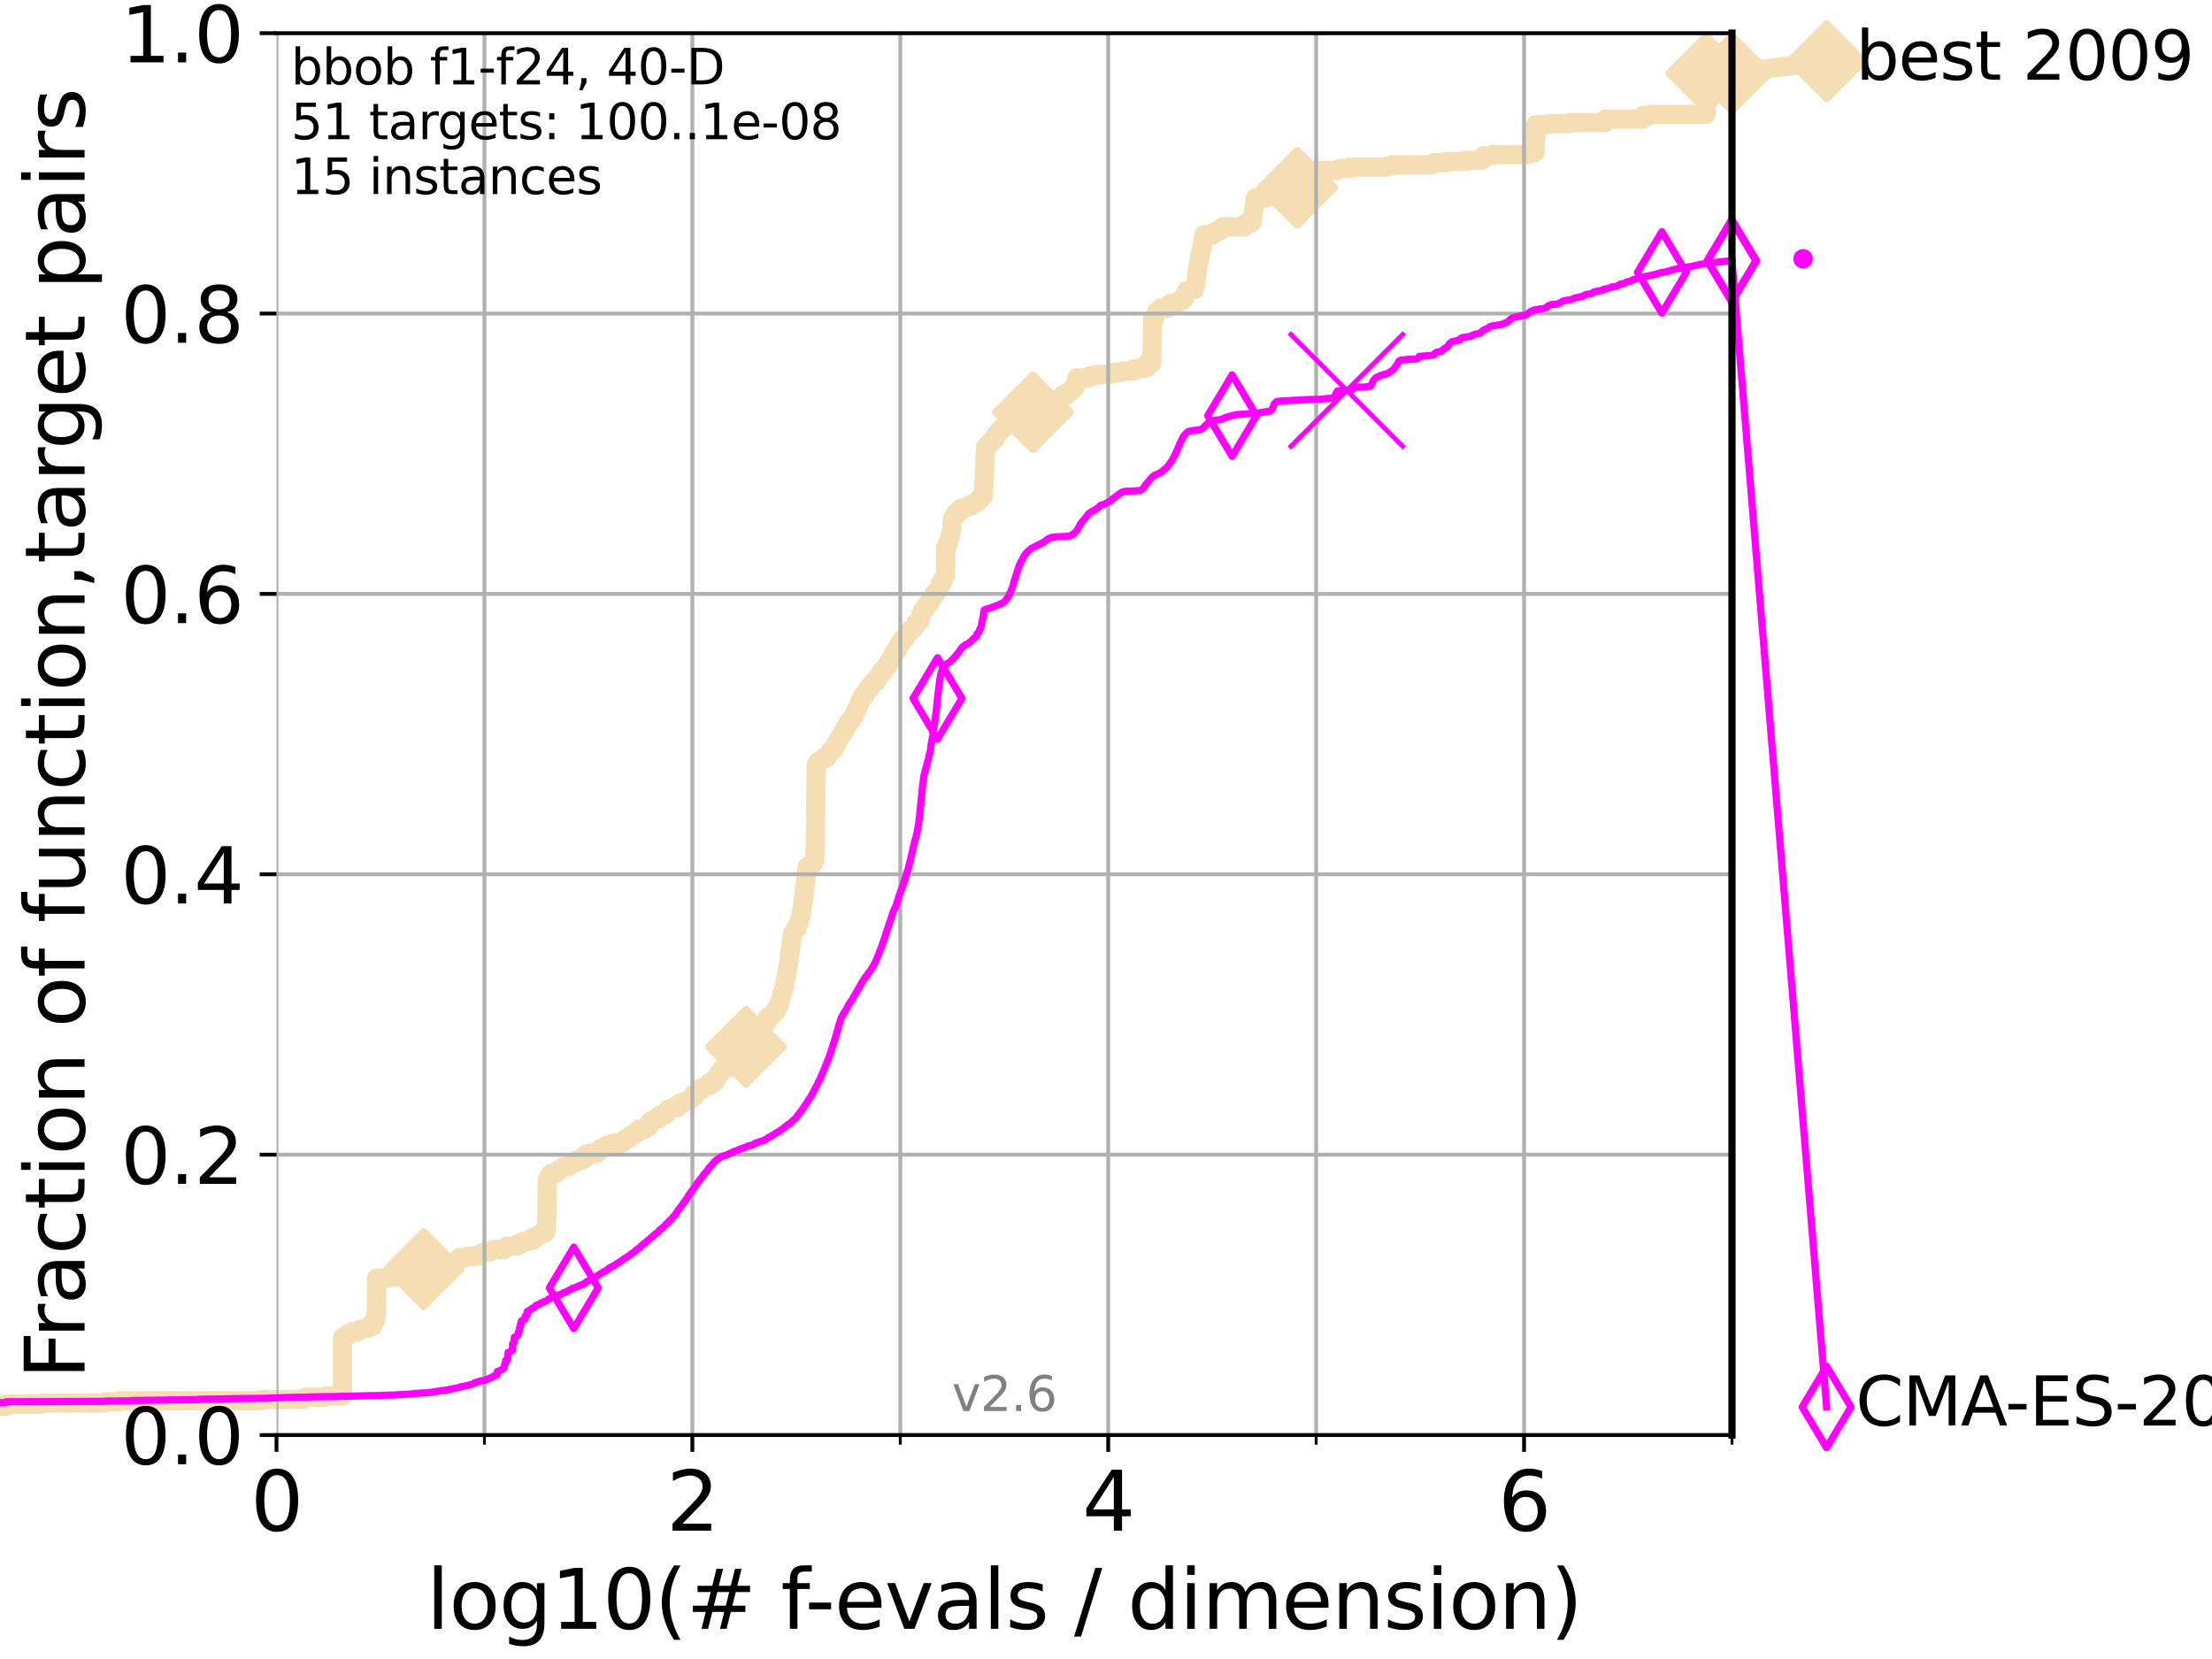 <?xml version="1.0" encoding="utf-8" standalone="no"?>
<!DOCTYPE svg PUBLIC "-//W3C//DTD SVG 1.1//EN"
  "http://www.w3.org/Graphics/SVG/1.1/DTD/svg11.dtd">
<svg xmlns:xlink="http://www.w3.org/1999/xlink" width="460.8pt" height="345.6pt" viewBox="0 0 460.8 345.6" xmlns="http://www.w3.org/2000/svg" version="1.1">
 <defs>
  <style type="text/css">*{stroke-linejoin: round; stroke-linecap: butt}</style>
 </defs>
 <g id="figure_1">
  <g id="patch_1">
   <path d="M 0 345.6 
L 460.8 345.6 
L 460.8 0 
L 0 0 
z
" style="fill: #ffffff"/>
  </g>
  <g id="axes_1">
   <g id="patch_2">
    <path d="M 57.6 298.944 
L 360.806 298.944 
L 360.806 6.912 
L 57.6 6.912 
z
" style="fill: #ffffff"/>
   </g>
   <g id="line2d_1">
    <path d="M -1 292.979 
L 1.246 292.979 
L 1.246 292.502 
L 8.873 292.502 
L 8.873 292.264 
L 21.912 292.264 
L 21.912 292.025 
L 24.812 292.025 
L 24.812 291.786 
L 54.543 291.786 
L 54.543 291.548 
L 63.245 291.548 
L 63.245 291.309 
L 63.591 291.309 
L 63.591 291.071 
L 67.582 291.071 
L 67.582 290.832 
L 71.332 290.832 
L 71.332 278.664 
L 71.78 278.664 
L 71.78 278.425 
L 72 278.425 
L 72 278.187 
L 72.432 278.187 
L 72.432 277.948 
L 72.645 277.948 
L 72.645 277.71 
L 73.268 277.71 
L 73.268 277.471 
L 74.457 277.471 
L 74.457 277.232 
L 74.837 277.232 
L 74.837 276.994 
L 75.575 276.994 
L 75.575 276.755 
L 76.63 276.755 
L 76.63 276.517 
L 76.8 276.517 
L 76.8 276.278 
L 77.629 276.278 
L 77.629 276.04 
L 77.79 276.04 
L 77.79 275.324 
L 77.95 275.324 
L 77.95 275.085 
L 78.109 275.085 
L 78.109 274.847 
L 78.267 274.847 
L 78.267 273.892 
L 78.423 273.892 
L 78.423 266.257 
L 80.759 266.257 
L 80.759 266.019 
L 83.678 266.019 
L 83.678 265.542 
L 85.148 265.542 
L 85.148 265.303 
L 85.471 265.303 
L 85.471 265.064 
L 86.307 265.064 
L 86.307 264.826 
L 87.496 264.826 
L 87.496 264.587 
L 88.249 264.587 
L 88.249 264.349 
L 88.883 264.349 
L 88.883 264.11 
L 89.839 264.11 
L 89.839 263.872 
L 90.587 263.872 
L 90.587 263.394 
L 91.069 263.394 
L 91.069 263.156 
L 93.591 263.156 
L 93.591 262.917 
L 94.995 262.917 
L 94.995 262.679 
L 95.314 262.679 
L 95.314 262.44 
L 95.753 262.44 
L 95.814 261.963 
L 97.239 261.963 
L 97.239 261.724 
L 99.499 261.724 
L 99.499 261.486 
L 99.95 261.486 
L 99.95 261.247 
L 100.439 261.247 
L 100.439 261.008 
L 100.868 261.008 
L 100.868 260.77 
L 102.232 260.77 
L 102.232 260.531 
L 102.622 260.531 
L 102.622 260.293 
L 104.962 260.293 
L 104.962 260.054 
L 105.263 260.054 
L 105.263 259.816 
L 105.669 259.816 
L 105.669 259.577 
L 107.742 259.577 
L 107.742 259.338 
L 107.872 259.338 
L 107.872 259.1 
L 108.636 259.1 
L 108.636 258.861 
L 109.038 258.861 
L 109.038 258.623 
L 110.135 258.623 
L 110.135 258.384 
L 111.09 258.384 
L 111.117 257.668 
L 111.868 257.668 
L 111.868 257.43 
L 112.283 257.43 
L 112.283 257.191 
L 112.614 257.191 
L 112.614 256.952 
L 113.406 256.952 
L 113.406 256.714 
L 113.574 256.714 
L 113.574 256.475 
L 113.789 256.475 
L 113.884 253.851 
L 113.907 253.851 
L 114.001 246.455 
L 114.025 246.455 
L 114.048 245.5 
L 114.211 245.5 
L 114.211 245.262 
L 114.396 245.262 
L 114.396 245.023 
L 114.624 245.023 
L 114.647 244.546 
L 115.726 244.546 
L 115.726 244.307 
L 116.086 244.307 
L 116.086 244.069 
L 116.233 244.069 
L 116.233 243.83 
L 116.543 243.83 
L 116.543 243.592 
L 116.968 243.592 
L 116.968 243.353 
L 117.227 243.353 
L 117.227 243.114 
L 118.265 243.114 
L 118.265 242.876 
L 118.543 242.876 
L 118.543 242.637 
L 118.836 242.637 
L 118.836 242.399 
L 118.962 242.399 
L 118.962 242.16 
L 120.03 242.16 
L 120.03 241.921 
L 120.2 241.921 
L 120.2 241.683 
L 121.393 241.683 
L 121.393 241.444 
L 121.722 241.444 
L 121.722 241.206 
L 121.893 241.206 
L 121.939 240.49 
L 122.648 240.49 
L 122.648 240.251 
L 124.374 240.251 
L 124.441 239.774 
L 124.709 239.774 
L 124.709 239.536 
L 125.038 239.536 
L 125.038 239.297 
L 125.654 239.297 
L 125.654 239.058 
L 126.213 239.058 
L 126.213 238.82 
L 126.408 238.82 
L 126.408 238.581 
L 127.181 238.581 
L 127.181 238.343 
L 127.867 238.343 
L 127.867 238.104 
L 129.623 238.104 
L 129.633 237.627 
L 130.187 237.627 
L 130.187 237.388 
L 130.394 237.388 
L 130.394 237.15 
L 131.116 237.15 
L 131.116 236.911 
L 131.248 236.911 
L 131.248 236.672 
L 131.462 236.672 
L 131.462 236.434 
L 132.163 236.434 
L 132.163 236.195 
L 132.296 236.195 
L 132.296 235.957 
L 132.812 235.957 
L 132.812 235.718 
L 133.018 235.718 
L 133.044 235.241 
L 134.368 235.241 
L 134.368 235.002 
L 134.605 235.002 
L 134.605 234.764 
L 135.093 234.764 
L 135.124 234.287 
L 135.23 234.287 
L 135.291 233.809 
L 135.464 233.809 
L 135.464 233.571 
L 136.032 233.571 
L 136.032 233.332 
L 136.52 233.332 
L 136.52 233.094 
L 137.134 233.094 
L 137.134 232.855 
L 137.284 232.855 
L 137.325 232.378 
L 138.362 232.378 
L 138.362 232.139 
L 138.737 232.139 
L 138.831 231.662 
L 138.937 231.662 
L 138.937 231.424 
L 139.154 231.424 
L 139.154 231.185 
L 139.375 231.185 
L 139.375 230.946 
L 140.056 230.946 
L 140.056 230.708 
L 141.157 230.708 
L 141.157 230.469 
L 141.3 230.469 
L 141.316 229.992 
L 141.756 229.992 
L 141.756 229.753 
L 142.368 229.753 
L 142.368 229.515 
L 143.046 229.515 
L 143.046 229.276 
L 143.482 229.276 
L 143.482 229.038 
L 143.86 229.038 
L 143.86 228.799 
L 144.277 228.799 
L 144.277 228.56 
L 144.548 228.56 
L 144.612 227.845 
L 145.009 227.845 
L 145.009 227.606 
L 145.238 227.606 
L 145.238 227.368 
L 145.665 227.368 
L 145.665 227.129 
L 145.852 227.129 
L 145.852 226.89 
L 145.985 226.89 
L 145.985 226.652 
L 146.683 226.652 
L 146.683 226.413 
L 147.248 226.413 
L 147.248 226.175 
L 147.758 226.175 
L 147.781 225.697 
L 147.874 225.697 
L 147.874 225.459 
L 148.786 225.459 
L 148.786 225.22 
L 148.959 225.22 
L 149.057 224.743 
L 149.133 224.743 
L 149.133 224.504 
L 149.324 224.504 
L 149.324 224.266 
L 149.609 224.266 
L 149.609 224.027 
L 149.768 224.027 
L 149.796 223.55 
L 149.883 223.55 
L 149.883 223.312 
L 150.242 223.312 
L 150.3 222.834 
L 150.499 222.834 
L 150.499 222.596 
L 151.33 222.596 
L 151.33 222.357 
L 151.973 222.357 
L 152.023 221.88 
L 152.236 221.88 
L 152.236 221.641 
L 152.541 221.641 
L 152.541 221.403 
L 152.656 221.403 
L 152.656 221.164 
L 152.871 221.164 
L 152.871 220.926 
L 153.013 220.926 
L 153.037 220.448 
L 153.279 220.448 
L 153.279 220.21 
L 153.747 220.21 
L 153.824 219.733 
L 154.02 219.733 
L 154.02 219.494 
L 154.292 219.494 
L 154.292 219.256 
L 154.531 219.256 
L 154.531 219.017 
L 154.971 219.017 
L 155.001 218.54 
L 155.13 218.54 
L 155.204 218.063 
L 155.397 218.063 
L 155.397 217.824 
L 155.935 217.824 
L 155.935 217.585 
L 156.245 217.585 
L 156.312 216.87 
L 156.665 216.87 
L 156.665 216.631 
L 157.118 216.631 
L 157.197 216.154 
L 157.349 216.154 
L 157.349 215.915 
L 157.54 215.915 
L 157.642 215.438 
L 157.812 215.438 
L 157.86 214.961 
L 157.998 214.961 
L 158.104 214.484 
L 158.212 214.484 
L 158.212 214.245 
L 158.702 214.245 
L 158.702 214.007 
L 158.865 214.007 
L 158.921 213.291 
L 159.477 213.291 
L 159.477 213.052 
L 159.658 213.052 
L 159.658 212.814 
L 159.792 212.814 
L 159.901 211.859 
L 160.443 211.859 
L 160.443 211.621 
L 160.801 211.621 
L 160.801 211.382 
L 161.008 211.382 
L 161.008 211.144 
L 161.198 211.144 
L 161.198 210.905 
L 161.343 210.905 
L 161.343 210.666 
L 161.712 210.666 
L 161.786 210.189 
L 161.867 210.189 
L 161.897 209.712 
L 162.123 209.712 
L 162.158 209.235 
L 162.261 209.235 
L 162.261 208.996 
L 162.483 208.996 
L 162.579 208.28 
L 162.661 208.28 
L 162.736 207.803 
L 162.791 207.803 
L 162.829 207.088 
L 162.979 207.088 
L 163.09 206.61 
L 163.131 206.61 
L 163.195 206.133 
L 163.281 206.133 
L 163.373 205.417 
L 163.395 205.417 
L 163.498 204.702 
L 163.525 204.702 
L 163.582 204.224 
L 163.648 204.224 
L 163.708 203.747 
L 163.77 203.747 
L 163.879 203.032 
L 163.93 203.032 
L 164.031 202.077 
L 164.044 202.077 
L 164.124 201.361 
L 164.158 201.361 
L 164.222 200.646 
L 164.275 200.646 
L 164.353 199.93 
L 164.389 199.93 
L 164.466 198.976 
L 164.501 198.976 
L 164.581 198.26 
L 164.624 198.26 
L 164.71 197.305 
L 164.755 197.305 
L 164.848 195.874 
L 164.889 195.874 
L 164.977 195.158 
L 165.022 195.158 
L 165.123 194.442 
L 165.288 194.442 
L 165.288 194.204 
L 165.461 194.204 
L 165.461 193.965 
L 165.588 193.965 
L 165.588 193.727 
L 165.737 193.727 
L 165.737 193.488 
L 166.042 193.488 
L 166.052 192.772 
L 166.23 192.772 
L 166.23 192.534 
L 166.371 192.534 
L 166.377 192.056 
L 166.495 192.056 
L 166.591 191.579 
L 166.613 191.579 
L 166.683 191.102 
L 166.758 191.102 
L 166.832 190.386 
L 166.897 190.386 
L 166.957 189.909 
L 167.012 189.909 
L 167.107 188.955 
L 167.142 188.955 
L 167.221 188.239 
L 167.26 188.239 
L 167.358 187.285 
L 167.399 187.285 
L 167.493 186.092 
L 167.519 186.092 
L 167.617 185.137 
L 167.65 185.137 
L 167.734 184.183 
L 167.766 184.183 
L 167.856 183.229 
L 167.887 183.229 
L 167.987 182.274 
L 168.008 182.274 
L 168.113 181.081 
L 168.121 181.081 
L 168.147 180.604 
L 168.638 180.604 
L 168.638 180.366 
L 168.979 180.366 
L 168.979 180.127 
L 169.103 180.127 
L 169.103 179.888 
L 169.284 179.888 
L 169.284 179.65 
L 169.614 179.65 
L 169.614 179.411 
L 169.743 179.411 
L 169.849 174.878 
L 169.854 174.878 
L 169.956 162.949 
L 169.979 162.949 
L 170.012 159.37 
L 170.248 159.37 
L 170.248 159.131 
L 170.373 159.131 
L 170.421 158.654 
L 170.858 158.654 
L 170.858 158.416 
L 171.149 158.416 
L 171.149 158.177 
L 171.447 158.177 
L 171.447 157.938 
L 171.763 157.938 
L 171.763 157.7 
L 172.355 157.7 
L 172.395 157.223 
L 172.672 157.223 
L 172.672 156.984 
L 172.867 156.984 
L 172.914 156.507 
L 173.216 156.507 
L 173.216 156.268 
L 173.417 156.268 
L 173.417 156.03 
L 173.76 156.03 
L 173.76 155.791 
L 173.901 155.791 
L 173.906 155.314 
L 174.021 155.314 
L 174.021 155.075 
L 174.318 155.075 
L 174.351 154.598 
L 174.572 154.598 
L 174.58 154.121 
L 174.723 154.121 
L 174.723 153.882 
L 174.896 153.882 
L 174.896 153.644 
L 175.109 153.644 
L 175.109 153.405 
L 175.254 153.405 
L 175.298 152.928 
L 175.466 152.928 
L 175.553 152.451 
L 175.804 152.451 
L 175.804 152.212 
L 175.966 152.212 
L 175.966 151.974 
L 176.102 151.974 
L 176.134 151.496 
L 176.4 151.496 
L 176.464 151.019 
L 176.614 151.019 
L 176.665 150.542 
L 176.937 150.542 
L 176.937 150.304 
L 177.152 150.304 
L 177.152 150.065 
L 177.366 150.065 
L 177.366 149.826 
L 177.514 149.826 
L 177.593 149.349 
L 177.815 149.349 
L 177.815 149.111 
L 178 149.111 
L 178.024 148.633 
L 178.202 148.633 
L 178.247 148.156 
L 178.319 148.156 
L 178.374 147.679 
L 178.536 147.679 
L 178.536 147.44 
L 178.708 147.44 
L 178.708 147.202 
L 178.848 147.202 
L 178.94 146.725 
L 178.983 146.725 
L 178.983 146.486 
L 179.103 146.486 
L 179.116 146.009 
L 179.262 146.009 
L 179.262 145.77 
L 179.449 145.77 
L 179.542 145.293 
L 179.612 145.293 
L 179.612 145.055 
L 180.108 145.055 
L 180.162 144.339 
L 180.423 144.339 
L 180.506 143.862 
L 180.767 143.862 
L 180.767 143.623 
L 181.11 143.623 
L 181.11 143.384 
L 181.23 143.384 
L 181.316 142.907 
L 181.363 142.907 
L 181.363 142.669 
L 181.596 142.669 
L 181.596 142.43 
L 181.976 142.43 
L 181.984 141.953 
L 182.604 141.953 
L 182.695 141.237 
L 183.024 141.237 
L 183.024 140.999 
L 183.143 140.999 
L 183.251 140.521 
L 183.578 140.521 
L 183.578 140.283 
L 183.752 140.283 
L 183.843 139.567 
L 184.212 139.567 
L 184.303 139.09 
L 184.493 139.09 
L 184.493 138.851 
L 184.674 138.851 
L 184.674 138.613 
L 185.006 138.613 
L 185.006 138.374 
L 185.13 138.374 
L 185.13 138.136 
L 185.247 138.136 
L 185.27 137.658 
L 185.394 137.658 
L 185.394 137.42 
L 185.579 137.42 
L 185.579 137.181 
L 185.897 137.181 
L 186.004 136.465 
L 186.1 136.465 
L 186.167 135.988 
L 186.549 135.988 
L 186.583 135.511 
L 186.913 135.511 
L 186.913 135.272 
L 187.045 135.272 
L 187.071 134.795 
L 187.229 134.795 
L 187.285 134.318 
L 187.45 134.318 
L 187.482 133.841 
L 187.892 133.841 
L 187.965 133.364 
L 188.027 133.364 
L 188.027 133.125 
L 188.399 133.125 
L 188.399 132.887 
L 188.555 132.887 
L 188.555 132.648 
L 188.766 132.648 
L 188.766 132.409 
L 188.924 132.409 
L 188.924 132.171 
L 189.062 132.171 
L 189.062 131.932 
L 189.196 131.932 
L 189.196 131.694 
L 189.518 131.694 
L 189.549 131.216 
L 189.94 131.216 
L 189.94 130.978 
L 190.317 130.978 
L 190.317 130.739 
L 190.557 130.739 
L 190.607 130.262 
L 190.728 130.262 
L 190.797 129.785 
L 191.058 129.785 
L 191.058 129.546 
L 191.426 129.546 
L 191.426 129.308 
L 191.625 129.308 
L 191.705 128.592 
L 191.78 128.592 
L 191.866 127.876 
L 192.047 127.876 
L 192.054 127.399 
L 192.328 127.399 
L 192.328 127.16 
L 192.459 127.16 
L 192.466 126.683 
L 192.682 126.683 
L 192.682 126.445 
L 193.032 126.445 
L 193.108 125.968 
L 193.314 125.968 
L 193.314 125.729 
L 193.631 125.729 
L 193.631 125.49 
L 193.81 125.49 
L 193.906 124.775 
L 194.19 124.775 
L 194.19 124.536 
L 194.381 124.536 
L 194.48 123.82 
L 194.802 123.82 
L 194.802 123.582 
L 194.986 123.582 
L 195.06 123.104 
L 195.379 123.104 
L 195.47 122.627 
L 195.639 122.627 
L 195.639 122.389 
L 195.83 122.389 
L 195.902 121.912 
L 195.987 121.912 
L 195.997 121.434 
L 196.184 121.434 
L 196.184 121.196 
L 196.396 121.196 
L 196.489 120.48 
L 196.716 120.48 
L 196.756 120.003 
L 196.95 120.003 
L 197.05 113.8 
L 197.24 113.8 
L 197.331 113.322 
L 197.494 113.322 
L 197.568 112.607 
L 197.646 112.607 
L 197.745 112.129 
L 197.851 112.129 
L 197.851 111.891 
L 197.983 111.891 
L 198.005 111.175 
L 198.114 111.175 
L 198.221 110.459 
L 198.247 110.459 
L 198.341 108.789 
L 198.364 108.789 
L 198.414 108.073 
L 198.586 108.073 
L 198.635 107.596 
L 199.02 107.596 
L 199.082 106.88 
L 199.484 106.88 
L 199.484 106.642 
L 199.628 106.642 
L 199.628 106.403 
L 200.181 106.403 
L 200.197 105.926 
L 200.859 105.926 
L 200.859 105.688 
L 201.481 105.688 
L 201.481 105.449 
L 202.292 105.449 
L 202.292 105.21 
L 202.516 105.21 
L 202.516 104.972 
L 202.921 104.972 
L 202.921 104.733 
L 203.447 104.733 
L 203.447 104.495 
L 203.609 104.495 
L 203.609 104.256 
L 204.047 104.256 
L 204.048 103.779 
L 204.467 103.779 
L 204.492 103.302 
L 204.876 103.302 
L 204.977 100.439 
L 204.988 100.439 
L 205.093 98.291 
L 205.105 98.291 
L 205.209 94.951 
L 205.222 94.951 
L 205.301 93.042 
L 205.677 93.042 
L 205.677 92.804 
L 205.843 92.804 
L 205.843 92.565 
L 206.012 92.565 
L 206.012 92.327 
L 206.369 92.327 
L 206.369 92.088 
L 206.574 92.088 
L 206.67 91.611 
L 207 91.611 
L 207 91.372 
L 207.345 91.372 
L 207.349 90.895 
L 207.532 90.895 
L 207.532 90.418 
L 207.706 90.418 
L 207.706 90.179 
L 208.119 90.179 
L 208.161 89.702 
L 208.457 89.702 
L 208.457 89.464 
L 208.778 89.464 
L 208.826 88.986 
L 209.253 88.986 
L 209.304 88.509 
L 209.58 88.509 
L 209.58 88.271 
L 209.913 88.271 
L 209.925 87.555 
L 210.179 87.555 
L 210.179 87.316 
L 210.63 87.316 
L 210.63 87.078 
L 210.967 87.078 
L 210.967 86.839 
L 212.065 86.839 
L 212.065 86.6 
L 213.345 86.6 
L 213.345 86.362 
L 214.646 86.362 
L 214.646 86.123 
L 215.177 86.123 
L 215.177 85.885 
L 215.478 85.885 
L 215.478 85.646 
L 215.696 85.646 
L 215.696 85.408 
L 216.598 85.408 
L 216.652 84.93 
L 216.895 84.93 
L 216.971 84.453 
L 218.568 84.453 
L 218.568 84.215 
L 218.979 84.215 
L 218.979 83.976 
L 219.558 83.976 
L 219.558 83.737 
L 219.759 83.737 
L 219.759 83.499 
L 220.479 83.499 
L 220.479 83.26 
L 220.898 83.26 
L 220.925 82.783 
L 221.106 82.783 
L 221.106 82.544 
L 221.343 82.544 
L 221.343 82.306 
L 222.186 82.306 
L 222.21 81.829 
L 222.529 81.829 
L 222.529 81.59 
L 223.024 81.59 
L 223.024 81.352 
L 223.149 81.352 
L 223.149 81.113 
L 223.348 81.113 
L 223.348 80.874 
L 223.859 80.874 
L 223.957 80.397 
L 224.036 80.397 
L 224.14 79.681 
L 224.227 79.681 
L 224.312 78.727 
L 226.749 78.727 
L 226.749 78.488 
L 227.139 78.488 
L 227.139 78.25 
L 228.229 78.25 
L 228.229 78.011 
L 231.167 78.011 
L 231.167 77.773 
L 232.116 77.773 
L 232.116 77.534 
L 233.848 77.534 
L 233.848 77.296 
L 236.144 77.296 
L 236.235 76.818 
L 238.082 76.818 
L 238.082 76.58 
L 238.976 76.58 
L 238.977 75.625 
L 239.939 75.625 
L 240.049 69.899 
L 240.062 69.899 
L 240.134 66.32 
L 240.306 66.32 
L 240.306 66.082 
L 240.593 66.082 
L 240.653 65.605 
L 240.754 65.605 
L 240.754 65.366 
L 240.878 65.366 
L 240.966 64.889 
L 241.305 64.889 
L 241.305 64.65 
L 241.588 64.65 
L 241.677 64.173 
L 243.353 64.173 
L 243.353 63.935 
L 243.588 63.935 
L 243.588 63.696 
L 243.743 63.696 
L 243.776 63.219 
L 245.18 63.219 
L 245.18 62.98 
L 245.401 62.98 
L 245.401 62.742 
L 246.13 62.742 
L 246.174 62.264 
L 246.676 62.264 
L 246.727 61.787 
L 246.793 61.787 
L 246.9 61.31 
L 246.98 61.31 
L 247.043 60.833 
L 247.122 60.833 
L 247.122 60.594 
L 247.805 60.594 
L 247.805 60.356 
L 248.773 60.356 
L 248.876 59.64 
L 248.935 59.64 
L 249.042 58.924 
L 249.097 58.924 
L 249.201 58.208 
L 249.227 58.208 
L 249.3 57.254 
L 249.359 57.254 
L 249.46 56.061 
L 249.48 56.061 
L 249.563 55.345 
L 249.618 55.345 
L 249.726 54.63 
L 249.774 54.63 
L 249.877 53.914 
L 249.932 53.914 
L 250.023 53.198 
L 250.07 53.198 
L 250.173 52.482 
L 250.227 52.482 
L 250.327 51.767 
L 250.363 51.767 
L 250.428 51.051 
L 250.475 51.051 
L 250.571 50.096 
L 250.596 50.096 
L 250.665 49.381 
L 250.713 49.381 
L 250.759 48.904 
L 252.722 48.904 
L 252.795 48.426 
L 253.359 48.426 
L 253.359 48.188 
L 253.867 48.188 
L 253.867 47.949 
L 254.323 47.949 
L 254.323 47.711 
L 254.519 47.711 
L 254.519 47.472 
L 254.707 47.472 
L 254.707 47.233 
L 259.182 47.233 
L 259.272 46.756 
L 259.401 46.756 
L 259.401 46.518 
L 260.627 46.518 
L 260.627 46.279 
L 260.854 46.279 
L 260.963 45.325 
L 260.996 45.325 
L 261.092 44.37 
L 261.127 44.37 
L 261.222 43.416 
L 261.246 43.416 
L 261.339 42.462 
L 261.367 42.462 
L 261.464 41.269 
L 263.566 41.269 
L 263.566 41.03 
L 269.415 41.03 
L 269.415 40.792 
L 269.613 40.792 
L 269.613 40.553 
L 269.74 40.553 
L 269.74 40.314 
L 269.89 40.314 
L 269.951 39.837 
L 270.065 39.837 
L 270.157 39.36 
L 270.225 39.36 
L 270.314 38.883 
L 270.384 38.883 
L 270.459 38.406 
L 270.514 38.406 
L 270.593 37.928 
L 270.68 37.928 
L 270.789 37.213 
L 270.846 37.213 
L 270.899 36.736 
L 270.981 36.736 
L 271.059 36.258 
L 271.127 36.258 
L 271.19 35.781 
L 271.271 35.781 
L 271.271 35.543 
L 278.462 35.543 
L 278.462 35.304 
L 279.15 35.304 
L 279.15 35.065 
L 281.311 35.065 
L 281.311 34.827 
L 288.874 34.827 
L 288.874 34.588 
L 289.928 34.588 
L 289.928 34.35 
L 298.187 34.35 
L 298.187 34.111 
L 298.759 34.111 
L 298.759 33.872 
L 301.208 33.872 
L 301.208 33.634 
L 305.566 33.634 
L 305.566 33.395 
L 308.765 33.395 
L 308.844 32.918 
L 308.925 32.918 
L 308.925 32.68 
L 309.04 32.68 
L 309.04 32.441 
L 310.897 32.441 
L 310.897 32.202 
L 318.184 32.202 
L 318.184 31.964 
L 318.823 31.964 
L 318.823 31.725 
L 319.799 31.725 
L 319.91 26.238 
L 319.914 26.238 
L 319.914 25.999 
L 322.45 25.999 
L 322.45 25.76 
L 326.888 25.76 
L 326.888 25.522 
L 334.38 25.522 
L 334.386 24.806 
L 342.323 24.806 
L 342.328 24.09 
L 343.705 24.09 
L 343.705 23.852 
L 355.405 23.852 
L 355.425 15.263 
L 360.806 15.263 
L 360.806 15.263 
" style="fill: none; stroke: #f5deb3; stroke-width: 4; stroke-linecap: square"/>
   </g>
   <g id="line2d_2">
    <defs>
     <path id="me64656d7f0" d="M -0 7.778 
L 7.778 0 
L 0 -7.778 
L -7.778 -0 
z
" style="stroke: #f5deb3; stroke-width: 1.5; stroke-linejoin: miter"/>
    </defs>
    <g>
     <use xlink:href="#me64656d7f0" x="88.249" y="264.349" style="fill: #f5deb3; stroke: #f5deb3; stroke-width: 1.5; stroke-linejoin: miter"/>
     <use xlink:href="#me64656d7f0" x="155.397" y="218.063" style="fill: #f5deb3; stroke: #f5deb3; stroke-width: 1.5; stroke-linejoin: miter"/>
     <use xlink:href="#me64656d7f0" x="215.177" y="85.885" style="fill: #f5deb3; stroke: #f5deb3; stroke-width: 1.5; stroke-linejoin: miter"/>
     <use xlink:href="#me64656d7f0" x="270.225" y="39.121" style="fill: #f5deb3; stroke: #f5deb3; stroke-width: 1.5; stroke-linejoin: miter"/>
     <use xlink:href="#me64656d7f0" x="355.425" y="15.263" style="fill: #f5deb3; stroke: #f5deb3; stroke-width: 1.5; stroke-linejoin: miter"/>
     <use xlink:href="#me64656d7f0" x="360.806" y="15.263" style="fill: #f5deb3; stroke: #f5deb3; stroke-width: 1.5; stroke-linejoin: miter"/>
    </g>
   </g>
   <g id="line2d_3">
    <path style="fill: none; stroke: #f5deb3; stroke-width: 4; stroke-linecap: square"/>
    <g/>
   </g>
   <g id="line2d_4">
    <path d="M 360.806 15.263 
L 380.515 12.753 
" style="fill: none; stroke: #f5deb3; stroke-width: 4; stroke-linecap: square"/>
    <g>
     <use xlink:href="#me64656d7f0" x="360.806" y="15.263" style="fill: #f5deb3; stroke: #f5deb3; stroke-width: 1.5; stroke-linejoin: miter"/>
     <use xlink:href="#me64656d7f0" x="380.515" y="12.753" style="fill: #f5deb3; stroke: #f5deb3; stroke-width: 1.5; stroke-linejoin: miter"/>
    </g>
   </g>
   <g id="matplotlib.axis_1">
    <g id="xtick_1">
     <g id="line2d_5">
      <path d="M 57.6 298.944 
L 57.6 6.912 
" clip-path="url(#p77e97a7da2)" style="fill: none; stroke: #b0b0b0; stroke-width: 0.8; stroke-linecap: square"/>
     </g>
     <g id="line2d_6">
      <defs>
       <path id="mbc2193d98f" d="M 0 0 
L 0 3.5 
" style="stroke: #000000; stroke-width: 0.8"/>
      </defs>
      <g>
       <use xlink:href="#mbc2193d98f" x="57.6" y="298.944" style="stroke: #000000; stroke-width: 0.8"/>
      </g>
     </g>
     <g id="text_1">
      <!-- 0 -->
      <g transform="translate(52.192 318.861)scale(0.17 -0.17)">
       <defs>
        <path id="DejaVuSans-30" d="M 2034 4250 
Q 1547 4250 1301 3770 
Q 1056 3291 1056 2328 
Q 1056 1369 1301 889 
Q 1547 409 2034 409 
Q 2525 409 2770 889 
Q 3016 1369 3016 2328 
Q 3016 3291 2770 3770 
Q 2525 4250 2034 4250 
z
M 2034 4750 
Q 2819 4750 3233 4129 
Q 3647 3509 3647 2328 
Q 3647 1150 3233 529 
Q 2819 -91 2034 -91 
Q 1250 -91 836 529 
Q 422 1150 422 2328 
Q 422 3509 836 4129 
Q 1250 4750 2034 4750 
z
" transform="scale(0.016)"/>
       </defs>
       <use xlink:href="#DejaVuSans-30"/>
      </g>
     </g>
    </g>
    <g id="xtick_2">
     <g id="line2d_7">
      <path d="M 144.23 298.944 
L 144.23 6.912 
" clip-path="url(#p77e97a7da2)" style="fill: none; stroke: #b0b0b0; stroke-width: 0.8; stroke-linecap: square"/>
     </g>
     <g id="line2d_8">
      <g>
       <use xlink:href="#mbc2193d98f" x="144.23" y="298.944" style="stroke: #000000; stroke-width: 0.8"/>
      </g>
     </g>
     <g id="text_2">
      <!-- 2 -->
      <g transform="translate(138.822 318.861)scale(0.17 -0.17)">
       <defs>
        <path id="DejaVuSans-32" d="M 1228 531 
L 3431 531 
L 3431 0 
L 469 0 
L 469 531 
Q 828 903 1448 1529 
Q 2069 2156 2228 2338 
Q 2531 2678 2651 2914 
Q 2772 3150 2772 3378 
Q 2772 3750 2511 3984 
Q 2250 4219 1831 4219 
Q 1534 4219 1204 4116 
Q 875 4013 500 3803 
L 500 4441 
Q 881 4594 1212 4672 
Q 1544 4750 1819 4750 
Q 2544 4750 2975 4387 
Q 3406 4025 3406 3419 
Q 3406 3131 3298 2873 
Q 3191 2616 2906 2266 
Q 2828 2175 2409 1742 
Q 1991 1309 1228 531 
z
" transform="scale(0.016)"/>
       </defs>
       <use xlink:href="#DejaVuSans-32"/>
      </g>
     </g>
    </g>
    <g id="xtick_3">
     <g id="line2d_9">
      <path d="M 230.861 298.944 
L 230.861 6.912 
" clip-path="url(#p77e97a7da2)" style="fill: none; stroke: #b0b0b0; stroke-width: 0.8; stroke-linecap: square"/>
     </g>
     <g id="line2d_10">
      <g>
       <use xlink:href="#mbc2193d98f" x="230.861" y="298.944" style="stroke: #000000; stroke-width: 0.8"/>
      </g>
     </g>
     <g id="text_3">
      <!-- 4 -->
      <g transform="translate(225.453 318.861)scale(0.17 -0.17)">
       <defs>
        <path id="DejaVuSans-34" d="M 2419 4116 
L 825 1625 
L 2419 1625 
L 2419 4116 
z
M 2253 4666 
L 3047 4666 
L 3047 1625 
L 3713 1625 
L 3713 1100 
L 3047 1100 
L 3047 0 
L 2419 0 
L 2419 1100 
L 313 1100 
L 313 1709 
L 2253 4666 
z
" transform="scale(0.016)"/>
       </defs>
       <use xlink:href="#DejaVuSans-34"/>
      </g>
     </g>
    </g>
    <g id="xtick_4">
     <g id="line2d_11">
      <path d="M 317.491 298.944 
L 317.491 6.912 
" clip-path="url(#p77e97a7da2)" style="fill: none; stroke: #b0b0b0; stroke-width: 0.8; stroke-linecap: square"/>
     </g>
     <g id="line2d_12">
      <g>
       <use xlink:href="#mbc2193d98f" x="317.491" y="298.944" style="stroke: #000000; stroke-width: 0.8"/>
      </g>
     </g>
     <g id="text_4">
      <!-- 6 -->
      <g transform="translate(312.083 318.861)scale(0.17 -0.17)">
       <defs>
        <path id="DejaVuSans-36" d="M 2113 2584 
Q 1688 2584 1439 2293 
Q 1191 2003 1191 1497 
Q 1191 994 1439 701 
Q 1688 409 2113 409 
Q 2538 409 2786 701 
Q 3034 994 3034 1497 
Q 3034 2003 2786 2293 
Q 2538 2584 2113 2584 
z
M 3366 4563 
L 3366 3988 
Q 3128 4100 2886 4159 
Q 2644 4219 2406 4219 
Q 1781 4219 1451 3797 
Q 1122 3375 1075 2522 
Q 1259 2794 1537 2939 
Q 1816 3084 2150 3084 
Q 2853 3084 3261 2657 
Q 3669 2231 3669 1497 
Q 3669 778 3244 343 
Q 2819 -91 2113 -91 
Q 1303 -91 875 529 
Q 447 1150 447 2328 
Q 447 3434 972 4092 
Q 1497 4750 2381 4750 
Q 2619 4750 2861 4703 
Q 3103 4656 3366 4563 
z
" transform="scale(0.016)"/>
       </defs>
       <use xlink:href="#DejaVuSans-36"/>
      </g>
     </g>
    </g>
    <g id="xtick_5">
     <g id="line2d_13">
      <path d="M 100.915 298.944 
L 100.915 6.912 
" clip-path="url(#p77e97a7da2)" style="fill: none; stroke: #b0b0b0; stroke-width: 0.8; stroke-linecap: square"/>
     </g>
     <g id="line2d_14">
      <defs>
       <path id="m92c035076d" d="M 0 0 
L 0 2 
" style="stroke: #000000; stroke-width: 0.6"/>
      </defs>
      <g>
       <use xlink:href="#m92c035076d" x="100.915" y="298.944" style="stroke: #000000; stroke-width: 0.6"/>
      </g>
     </g>
    </g>
    <g id="xtick_6">
     <g id="line2d_15">
      <path d="M 187.546 298.944 
L 187.546 6.912 
" clip-path="url(#p77e97a7da2)" style="fill: none; stroke: #b0b0b0; stroke-width: 0.8; stroke-linecap: square"/>
     </g>
     <g id="line2d_16">
      <g>
       <use xlink:href="#m92c035076d" x="187.546" y="298.944" style="stroke: #000000; stroke-width: 0.6"/>
      </g>
     </g>
    </g>
    <g id="xtick_7">
     <g id="line2d_17">
      <path d="M 274.176 298.944 
L 274.176 6.912 
" clip-path="url(#p77e97a7da2)" style="fill: none; stroke: #b0b0b0; stroke-width: 0.8; stroke-linecap: square"/>
     </g>
     <g id="line2d_18">
      <g>
       <use xlink:href="#m92c035076d" x="274.176" y="298.944" style="stroke: #000000; stroke-width: 0.6"/>
      </g>
     </g>
    </g>
    <g id="xtick_8">
     <g id="line2d_19">
      <path d="M 360.806 298.944 
L 360.806 6.912 
" clip-path="url(#p77e97a7da2)" style="fill: none; stroke: #b0b0b0; stroke-width: 0.8; stroke-linecap: square"/>
     </g>
     <g id="line2d_20">
      <g>
       <use xlink:href="#m92c035076d" x="360.806" y="298.944" style="stroke: #000000; stroke-width: 0.6"/>
      </g>
     </g>
    </g>
    <g id="text_5">
     <!-- log10(# f-evals / dimension) -->
     <g transform="translate(88.823 339.314)scale(0.17 -0.17)">
      <defs>
       <path id="DejaVuSans-6c" d="M 603 4863 
L 1178 4863 
L 1178 0 
L 603 0 
L 603 4863 
z
" transform="scale(0.016)"/>
       <path id="DejaVuSans-6f" d="M 1959 3097 
Q 1497 3097 1228 2736 
Q 959 2375 959 1747 
Q 959 1119 1226 758 
Q 1494 397 1959 397 
Q 2419 397 2687 759 
Q 2956 1122 2956 1747 
Q 2956 2369 2687 2733 
Q 2419 3097 1959 3097 
z
M 1959 3584 
Q 2709 3584 3137 3096 
Q 3566 2609 3566 1747 
Q 3566 888 3137 398 
Q 2709 -91 1959 -91 
Q 1206 -91 779 398 
Q 353 888 353 1747 
Q 353 2609 779 3096 
Q 1206 3584 1959 3584 
z
" transform="scale(0.016)"/>
       <path id="DejaVuSans-67" d="M 2906 1791 
Q 2906 2416 2648 2759 
Q 2391 3103 1925 3103 
Q 1463 3103 1205 2759 
Q 947 2416 947 1791 
Q 947 1169 1205 825 
Q 1463 481 1925 481 
Q 2391 481 2648 825 
Q 2906 1169 2906 1791 
z
M 3481 434 
Q 3481 -459 3084 -895 
Q 2688 -1331 1869 -1331 
Q 1566 -1331 1297 -1286 
Q 1028 -1241 775 -1147 
L 775 -588 
Q 1028 -725 1275 -790 
Q 1522 -856 1778 -856 
Q 2344 -856 2625 -561 
Q 2906 -266 2906 331 
L 2906 616 
Q 2728 306 2450 153 
Q 2172 0 1784 0 
Q 1141 0 747 490 
Q 353 981 353 1791 
Q 353 2603 747 3093 
Q 1141 3584 1784 3584 
Q 2172 3584 2450 3431 
Q 2728 3278 2906 2969 
L 2906 3500 
L 3481 3500 
L 3481 434 
z
" transform="scale(0.016)"/>
       <path id="DejaVuSans-31" d="M 794 531 
L 1825 531 
L 1825 4091 
L 703 3866 
L 703 4441 
L 1819 4666 
L 2450 4666 
L 2450 531 
L 3481 531 
L 3481 0 
L 794 0 
L 794 531 
z
" transform="scale(0.016)"/>
       <path id="DejaVuSans-28" d="M 1984 4856 
Q 1566 4138 1362 3434 
Q 1159 2731 1159 2009 
Q 1159 1288 1364 580 
Q 1569 -128 1984 -844 
L 1484 -844 
Q 1016 -109 783 600 
Q 550 1309 550 2009 
Q 550 2706 781 3412 
Q 1013 4119 1484 4856 
L 1984 4856 
z
" transform="scale(0.016)"/>
       <path id="DejaVuSans-23" d="M 3272 2816 
L 2363 2816 
L 2100 1772 
L 3016 1772 
L 3272 2816 
z
M 2803 4594 
L 2478 3297 
L 3391 3297 
L 3719 4594 
L 4219 4594 
L 3897 3297 
L 4872 3297 
L 4872 2816 
L 3775 2816 
L 3519 1772 
L 4513 1772 
L 4513 1294 
L 3397 1294 
L 3072 0 
L 2572 0 
L 2894 1294 
L 1978 1294 
L 1656 0 
L 1153 0 
L 1478 1294 
L 494 1294 
L 494 1772 
L 1594 1772 
L 1856 2816 
L 850 2816 
L 850 3297 
L 1978 3297 
L 2297 4594 
L 2803 4594 
z
" transform="scale(0.016)"/>
       <path id="DejaVuSans-20" transform="scale(0.016)"/>
       <path id="DejaVuSans-66" d="M 2375 4863 
L 2375 4384 
L 1825 4384 
Q 1516 4384 1395 4259 
Q 1275 4134 1275 3809 
L 1275 3500 
L 2222 3500 
L 2222 3053 
L 1275 3053 
L 1275 0 
L 697 0 
L 697 3053 
L 147 3053 
L 147 3500 
L 697 3500 
L 697 3744 
Q 697 4328 969 4595 
Q 1241 4863 1831 4863 
L 2375 4863 
z
" transform="scale(0.016)"/>
       <path id="DejaVuSans-2d" d="M 313 2009 
L 1997 2009 
L 1997 1497 
L 313 1497 
L 313 2009 
z
" transform="scale(0.016)"/>
       <path id="DejaVuSans-65" d="M 3597 1894 
L 3597 1613 
L 953 1613 
Q 991 1019 1311 708 
Q 1631 397 2203 397 
Q 2534 397 2845 478 
Q 3156 559 3463 722 
L 3463 178 
Q 3153 47 2828 -22 
Q 2503 -91 2169 -91 
Q 1331 -91 842 396 
Q 353 884 353 1716 
Q 353 2575 817 3079 
Q 1281 3584 2069 3584 
Q 2775 3584 3186 3129 
Q 3597 2675 3597 1894 
z
M 3022 2063 
Q 3016 2534 2758 2815 
Q 2500 3097 2075 3097 
Q 1594 3097 1305 2825 
Q 1016 2553 972 2059 
L 3022 2063 
z
" transform="scale(0.016)"/>
       <path id="DejaVuSans-76" d="M 191 3500 
L 800 3500 
L 1894 563 
L 2988 3500 
L 3597 3500 
L 2284 0 
L 1503 0 
L 191 3500 
z
" transform="scale(0.016)"/>
       <path id="DejaVuSans-61" d="M 2194 1759 
Q 1497 1759 1228 1600 
Q 959 1441 959 1056 
Q 959 750 1161 570 
Q 1363 391 1709 391 
Q 2188 391 2477 730 
Q 2766 1069 2766 1631 
L 2766 1759 
L 2194 1759 
z
M 3341 1997 
L 3341 0 
L 2766 0 
L 2766 531 
Q 2569 213 2275 61 
Q 1981 -91 1556 -91 
Q 1019 -91 701 211 
Q 384 513 384 1019 
Q 384 1609 779 1909 
Q 1175 2209 1959 2209 
L 2766 2209 
L 2766 2266 
Q 2766 2663 2505 2880 
Q 2244 3097 1772 3097 
Q 1472 3097 1187 3025 
Q 903 2953 641 2809 
L 641 3341 
Q 956 3463 1253 3523 
Q 1550 3584 1831 3584 
Q 2591 3584 2966 3190 
Q 3341 2797 3341 1997 
z
" transform="scale(0.016)"/>
       <path id="DejaVuSans-73" d="M 2834 3397 
L 2834 2853 
Q 2591 2978 2328 3040 
Q 2066 3103 1784 3103 
Q 1356 3103 1142 2972 
Q 928 2841 928 2578 
Q 928 2378 1081 2264 
Q 1234 2150 1697 2047 
L 1894 2003 
Q 2506 1872 2764 1633 
Q 3022 1394 3022 966 
Q 3022 478 2636 193 
Q 2250 -91 1575 -91 
Q 1294 -91 989 -36 
Q 684 19 347 128 
L 347 722 
Q 666 556 975 473 
Q 1284 391 1588 391 
Q 1994 391 2212 530 
Q 2431 669 2431 922 
Q 2431 1156 2273 1281 
Q 2116 1406 1581 1522 
L 1381 1569 
Q 847 1681 609 1914 
Q 372 2147 372 2553 
Q 372 3047 722 3315 
Q 1072 3584 1716 3584 
Q 2034 3584 2315 3537 
Q 2597 3491 2834 3397 
z
" transform="scale(0.016)"/>
       <path id="DejaVuSans-2f" d="M 1625 4666 
L 2156 4666 
L 531 -594 
L 0 -594 
L 1625 4666 
z
" transform="scale(0.016)"/>
       <path id="DejaVuSans-64" d="M 2906 2969 
L 2906 4863 
L 3481 4863 
L 3481 0 
L 2906 0 
L 2906 525 
Q 2725 213 2448 61 
Q 2172 -91 1784 -91 
Q 1150 -91 751 415 
Q 353 922 353 1747 
Q 353 2572 751 3078 
Q 1150 3584 1784 3584 
Q 2172 3584 2448 3432 
Q 2725 3281 2906 2969 
z
M 947 1747 
Q 947 1113 1208 752 
Q 1469 391 1925 391 
Q 2381 391 2643 752 
Q 2906 1113 2906 1747 
Q 2906 2381 2643 2742 
Q 2381 3103 1925 3103 
Q 1469 3103 1208 2742 
Q 947 2381 947 1747 
z
" transform="scale(0.016)"/>
       <path id="DejaVuSans-69" d="M 603 3500 
L 1178 3500 
L 1178 0 
L 603 0 
L 603 3500 
z
M 603 4863 
L 1178 4863 
L 1178 4134 
L 603 4134 
L 603 4863 
z
" transform="scale(0.016)"/>
       <path id="DejaVuSans-6d" d="M 3328 2828 
Q 3544 3216 3844 3400 
Q 4144 3584 4550 3584 
Q 5097 3584 5394 3201 
Q 5691 2819 5691 2113 
L 5691 0 
L 5113 0 
L 5113 2094 
Q 5113 2597 4934 2840 
Q 4756 3084 4391 3084 
Q 3944 3084 3684 2787 
Q 3425 2491 3425 1978 
L 3425 0 
L 2847 0 
L 2847 2094 
Q 2847 2600 2669 2842 
Q 2491 3084 2119 3084 
Q 1678 3084 1418 2786 
Q 1159 2488 1159 1978 
L 1159 0 
L 581 0 
L 581 3500 
L 1159 3500 
L 1159 2956 
Q 1356 3278 1631 3431 
Q 1906 3584 2284 3584 
Q 2666 3584 2933 3390 
Q 3200 3197 3328 2828 
z
" transform="scale(0.016)"/>
       <path id="DejaVuSans-6e" d="M 3513 2113 
L 3513 0 
L 2938 0 
L 2938 2094 
Q 2938 2591 2744 2837 
Q 2550 3084 2163 3084 
Q 1697 3084 1428 2787 
Q 1159 2491 1159 1978 
L 1159 0 
L 581 0 
L 581 3500 
L 1159 3500 
L 1159 2956 
Q 1366 3272 1645 3428 
Q 1925 3584 2291 3584 
Q 2894 3584 3203 3211 
Q 3513 2838 3513 2113 
z
" transform="scale(0.016)"/>
       <path id="DejaVuSans-29" d="M 513 4856 
L 1013 4856 
Q 1481 4119 1714 3412 
Q 1947 2706 1947 2009 
Q 1947 1309 1714 600 
Q 1481 -109 1013 -844 
L 513 -844 
Q 928 -128 1133 580 
Q 1338 1288 1338 2009 
Q 1338 2731 1133 3434 
Q 928 4138 513 4856 
z
" transform="scale(0.016)"/>
      </defs>
      <use xlink:href="#DejaVuSans-6c"/>
      <use xlink:href="#DejaVuSans-6f" x="27.783"/>
      <use xlink:href="#DejaVuSans-67" x="88.965"/>
      <use xlink:href="#DejaVuSans-31" x="152.441"/>
      <use xlink:href="#DejaVuSans-30" x="216.064"/>
      <use xlink:href="#DejaVuSans-28" x="279.688"/>
      <use xlink:href="#DejaVuSans-23" x="318.701"/>
      <use xlink:href="#DejaVuSans-20" x="402.49"/>
      <use xlink:href="#DejaVuSans-66" x="434.277"/>
      <use xlink:href="#DejaVuSans-2d" x="463.982"/>
      <use xlink:href="#DejaVuSans-65" x="500.066"/>
      <use xlink:href="#DejaVuSans-76" x="561.59"/>
      <use xlink:href="#DejaVuSans-61" x="620.77"/>
      <use xlink:href="#DejaVuSans-6c" x="682.049"/>
      <use xlink:href="#DejaVuSans-73" x="709.832"/>
      <use xlink:href="#DejaVuSans-20" x="761.932"/>
      <use xlink:href="#DejaVuSans-2f" x="793.719"/>
      <use xlink:href="#DejaVuSans-20" x="827.41"/>
      <use xlink:href="#DejaVuSans-64" x="859.197"/>
      <use xlink:href="#DejaVuSans-69" x="922.674"/>
      <use xlink:href="#DejaVuSans-6d" x="950.457"/>
      <use xlink:href="#DejaVuSans-65" x="1047.869"/>
      <use xlink:href="#DejaVuSans-6e" x="1109.393"/>
      <use xlink:href="#DejaVuSans-73" x="1172.771"/>
      <use xlink:href="#DejaVuSans-69" x="1224.871"/>
      <use xlink:href="#DejaVuSans-6f" x="1252.654"/>
      <use xlink:href="#DejaVuSans-6e" x="1313.836"/>
      <use xlink:href="#DejaVuSans-29" x="1377.215"/>
     </g>
    </g>
   </g>
   <g id="matplotlib.axis_2">
    <g id="ytick_1">
     <g id="line2d_21">
      <path d="M 57.6 298.944 
L 360.806 298.944 
" clip-path="url(#p77e97a7da2)" style="fill: none; stroke: #b0b0b0; stroke-width: 0.8; stroke-linecap: square"/>
     </g>
     <g id="line2d_22">
      <defs>
       <path id="m09176607d3" d="M 0 0 
L -3.5 0 
" style="stroke: #000000; stroke-width: 0.8"/>
      </defs>
      <g>
       <use xlink:href="#m09176607d3" x="57.6" y="298.944" style="stroke: #000000; stroke-width: 0.8"/>
      </g>
     </g>
     <g id="text_6">
      <!-- 0.0 -->
      <g transform="translate(25.155 305.023)scale(0.16 -0.16)">
       <defs>
        <path id="DejaVuSans-2e" d="M 684 794 
L 1344 794 
L 1344 0 
L 684 0 
L 684 794 
z
" transform="scale(0.016)"/>
       </defs>
       <use xlink:href="#DejaVuSans-30"/>
       <use xlink:href="#DejaVuSans-2e" x="63.623"/>
       <use xlink:href="#DejaVuSans-30" x="95.41"/>
      </g>
     </g>
    </g>
    <g id="ytick_2">
     <g id="line2d_23">
      <path d="M 57.6 240.538 
L 360.806 240.538 
" clip-path="url(#p77e97a7da2)" style="fill: none; stroke: #b0b0b0; stroke-width: 0.8; stroke-linecap: square"/>
     </g>
     <g id="line2d_24">
      <g>
       <use xlink:href="#m09176607d3" x="57.6" y="240.538" style="stroke: #000000; stroke-width: 0.8"/>
      </g>
     </g>
     <g id="text_7">
      <!-- 0.2 -->
      <g transform="translate(25.155 246.616)scale(0.16 -0.16)">
       <use xlink:href="#DejaVuSans-30"/>
       <use xlink:href="#DejaVuSans-2e" x="63.623"/>
       <use xlink:href="#DejaVuSans-32" x="95.41"/>
      </g>
     </g>
    </g>
    <g id="ytick_3">
     <g id="line2d_25">
      <path d="M 57.6 182.131 
L 360.806 182.131 
" clip-path="url(#p77e97a7da2)" style="fill: none; stroke: #b0b0b0; stroke-width: 0.8; stroke-linecap: square"/>
     </g>
     <g id="line2d_26">
      <g>
       <use xlink:href="#m09176607d3" x="57.6" y="182.131" style="stroke: #000000; stroke-width: 0.8"/>
      </g>
     </g>
     <g id="text_8">
      <!-- 0.4 -->
      <g transform="translate(25.155 188.21)scale(0.16 -0.16)">
       <use xlink:href="#DejaVuSans-30"/>
       <use xlink:href="#DejaVuSans-2e" x="63.623"/>
       <use xlink:href="#DejaVuSans-34" x="95.41"/>
      </g>
     </g>
    </g>
    <g id="ytick_4">
     <g id="line2d_27">
      <path d="M 57.6 123.725 
L 360.806 123.725 
" clip-path="url(#p77e97a7da2)" style="fill: none; stroke: #b0b0b0; stroke-width: 0.8; stroke-linecap: square"/>
     </g>
     <g id="line2d_28">
      <g>
       <use xlink:href="#m09176607d3" x="57.6" y="123.725" style="stroke: #000000; stroke-width: 0.8"/>
      </g>
     </g>
     <g id="text_9">
      <!-- 0.6 -->
      <g transform="translate(25.155 129.804)scale(0.16 -0.16)">
       <use xlink:href="#DejaVuSans-30"/>
       <use xlink:href="#DejaVuSans-2e" x="63.623"/>
       <use xlink:href="#DejaVuSans-36" x="95.41"/>
      </g>
     </g>
    </g>
    <g id="ytick_5">
     <g id="line2d_29">
      <path d="M 57.6 65.318 
L 360.806 65.318 
" clip-path="url(#p77e97a7da2)" style="fill: none; stroke: #b0b0b0; stroke-width: 0.8; stroke-linecap: square"/>
     </g>
     <g id="line2d_30">
      <g>
       <use xlink:href="#m09176607d3" x="57.6" y="65.318" style="stroke: #000000; stroke-width: 0.8"/>
      </g>
     </g>
     <g id="text_10">
      <!-- 0.8 -->
      <g transform="translate(25.155 71.397)scale(0.16 -0.16)">
       <defs>
        <path id="DejaVuSans-38" d="M 2034 2216 
Q 1584 2216 1326 1975 
Q 1069 1734 1069 1313 
Q 1069 891 1326 650 
Q 1584 409 2034 409 
Q 2484 409 2743 651 
Q 3003 894 3003 1313 
Q 3003 1734 2745 1975 
Q 2488 2216 2034 2216 
z
M 1403 2484 
Q 997 2584 770 2862 
Q 544 3141 544 3541 
Q 544 4100 942 4425 
Q 1341 4750 2034 4750 
Q 2731 4750 3128 4425 
Q 3525 4100 3525 3541 
Q 3525 3141 3298 2862 
Q 3072 2584 2669 2484 
Q 3125 2378 3379 2068 
Q 3634 1759 3634 1313 
Q 3634 634 3220 271 
Q 2806 -91 2034 -91 
Q 1263 -91 848 271 
Q 434 634 434 1313 
Q 434 1759 690 2068 
Q 947 2378 1403 2484 
z
M 1172 3481 
Q 1172 3119 1398 2916 
Q 1625 2713 2034 2713 
Q 2441 2713 2670 2916 
Q 2900 3119 2900 3481 
Q 2900 3844 2670 4047 
Q 2441 4250 2034 4250 
Q 1625 4250 1398 4047 
Q 1172 3844 1172 3481 
z
" transform="scale(0.016)"/>
       </defs>
       <use xlink:href="#DejaVuSans-30"/>
       <use xlink:href="#DejaVuSans-2e" x="63.623"/>
       <use xlink:href="#DejaVuSans-38" x="95.41"/>
      </g>
     </g>
    </g>
    <g id="ytick_6">
     <g id="line2d_31">
      <path d="M 57.6 6.912 
L 360.806 6.912 
" clip-path="url(#p77e97a7da2)" style="fill: none; stroke: #b0b0b0; stroke-width: 0.8; stroke-linecap: square"/>
     </g>
     <g id="line2d_32">
      <g>
       <use xlink:href="#m09176607d3" x="57.6" y="6.912" style="stroke: #000000; stroke-width: 0.8"/>
      </g>
     </g>
     <g id="text_11">
      <!-- 1.0 -->
      <g transform="translate(25.155 12.991)scale(0.16 -0.16)">
       <use xlink:href="#DejaVuSans-31"/>
       <use xlink:href="#DejaVuSans-2e" x="63.623"/>
       <use xlink:href="#DejaVuSans-30" x="95.41"/>
      </g>
     </g>
    </g>
    <g id="text_12">
     <!-- Fraction of function,target pairs -->
     <g transform="translate(17.62 287.313)rotate(-90)scale(0.17 -0.17)">
      <defs>
       <path id="DejaVuSans-46" d="M 628 4666 
L 3309 4666 
L 3309 4134 
L 1259 4134 
L 1259 2759 
L 3109 2759 
L 3109 2228 
L 1259 2228 
L 1259 0 
L 628 0 
L 628 4666 
z
" transform="scale(0.016)"/>
       <path id="DejaVuSans-72" d="M 2631 2963 
Q 2534 3019 2420 3045 
Q 2306 3072 2169 3072 
Q 1681 3072 1420 2755 
Q 1159 2438 1159 1844 
L 1159 0 
L 581 0 
L 581 3500 
L 1159 3500 
L 1159 2956 
Q 1341 3275 1631 3429 
Q 1922 3584 2338 3584 
Q 2397 3584 2469 3576 
Q 2541 3569 2628 3553 
L 2631 2963 
z
" transform="scale(0.016)"/>
       <path id="DejaVuSans-63" d="M 3122 3366 
L 3122 2828 
Q 2878 2963 2633 3030 
Q 2388 3097 2138 3097 
Q 1578 3097 1268 2742 
Q 959 2388 959 1747 
Q 959 1106 1268 751 
Q 1578 397 2138 397 
Q 2388 397 2633 464 
Q 2878 531 3122 666 
L 3122 134 
Q 2881 22 2623 -34 
Q 2366 -91 2075 -91 
Q 1284 -91 818 406 
Q 353 903 353 1747 
Q 353 2603 823 3093 
Q 1294 3584 2113 3584 
Q 2378 3584 2631 3529 
Q 2884 3475 3122 3366 
z
" transform="scale(0.016)"/>
       <path id="DejaVuSans-74" d="M 1172 4494 
L 1172 3500 
L 2356 3500 
L 2356 3053 
L 1172 3053 
L 1172 1153 
Q 1172 725 1289 603 
Q 1406 481 1766 481 
L 2356 481 
L 2356 0 
L 1766 0 
Q 1100 0 847 248 
Q 594 497 594 1153 
L 594 3053 
L 172 3053 
L 172 3500 
L 594 3500 
L 594 4494 
L 1172 4494 
z
" transform="scale(0.016)"/>
       <path id="DejaVuSans-75" d="M 544 1381 
L 544 3500 
L 1119 3500 
L 1119 1403 
Q 1119 906 1312 657 
Q 1506 409 1894 409 
Q 2359 409 2629 706 
Q 2900 1003 2900 1516 
L 2900 3500 
L 3475 3500 
L 3475 0 
L 2900 0 
L 2900 538 
Q 2691 219 2414 64 
Q 2138 -91 1772 -91 
Q 1169 -91 856 284 
Q 544 659 544 1381 
z
M 1991 3584 
L 1991 3584 
z
" transform="scale(0.016)"/>
       <path id="DejaVuSans-2c" d="M 750 794 
L 1409 794 
L 1409 256 
L 897 -744 
L 494 -744 
L 750 256 
L 750 794 
z
" transform="scale(0.016)"/>
       <path id="DejaVuSans-70" d="M 1159 525 
L 1159 -1331 
L 581 -1331 
L 581 3500 
L 1159 3500 
L 1159 2969 
Q 1341 3281 1617 3432 
Q 1894 3584 2278 3584 
Q 2916 3584 3314 3078 
Q 3713 2572 3713 1747 
Q 3713 922 3314 415 
Q 2916 -91 2278 -91 
Q 1894 -91 1617 61 
Q 1341 213 1159 525 
z
M 3116 1747 
Q 3116 2381 2855 2742 
Q 2594 3103 2138 3103 
Q 1681 3103 1420 2742 
Q 1159 2381 1159 1747 
Q 1159 1113 1420 752 
Q 1681 391 2138 391 
Q 2594 391 2855 752 
Q 3116 1113 3116 1747 
z
" transform="scale(0.016)"/>
      </defs>
      <use xlink:href="#DejaVuSans-46"/>
      <use xlink:href="#DejaVuSans-72" x="50.27"/>
      <use xlink:href="#DejaVuSans-61" x="91.383"/>
      <use xlink:href="#DejaVuSans-63" x="152.662"/>
      <use xlink:href="#DejaVuSans-74" x="207.643"/>
      <use xlink:href="#DejaVuSans-69" x="246.852"/>
      <use xlink:href="#DejaVuSans-6f" x="274.635"/>
      <use xlink:href="#DejaVuSans-6e" x="335.816"/>
      <use xlink:href="#DejaVuSans-20" x="399.195"/>
      <use xlink:href="#DejaVuSans-6f" x="430.982"/>
      <use xlink:href="#DejaVuSans-66" x="492.164"/>
      <use xlink:href="#DejaVuSans-20" x="527.369"/>
      <use xlink:href="#DejaVuSans-66" x="559.156"/>
      <use xlink:href="#DejaVuSans-75" x="594.361"/>
      <use xlink:href="#DejaVuSans-6e" x="657.74"/>
      <use xlink:href="#DejaVuSans-63" x="721.119"/>
      <use xlink:href="#DejaVuSans-74" x="776.1"/>
      <use xlink:href="#DejaVuSans-69" x="815.309"/>
      <use xlink:href="#DejaVuSans-6f" x="843.092"/>
      <use xlink:href="#DejaVuSans-6e" x="904.273"/>
      <use xlink:href="#DejaVuSans-2c" x="967.652"/>
      <use xlink:href="#DejaVuSans-74" x="999.439"/>
      <use xlink:href="#DejaVuSans-61" x="1038.648"/>
      <use xlink:href="#DejaVuSans-72" x="1099.928"/>
      <use xlink:href="#DejaVuSans-67" x="1139.291"/>
      <use xlink:href="#DejaVuSans-65" x="1202.768"/>
      <use xlink:href="#DejaVuSans-74" x="1264.291"/>
      <use xlink:href="#DejaVuSans-20" x="1303.5"/>
      <use xlink:href="#DejaVuSans-70" x="1335.287"/>
      <use xlink:href="#DejaVuSans-61" x="1398.764"/>
      <use xlink:href="#DejaVuSans-69" x="1460.043"/>
      <use xlink:href="#DejaVuSans-72" x="1487.826"/>
      <use xlink:href="#DejaVuSans-73" x="1528.939"/>
     </g>
    </g>
   </g>
   <g id="line2d_33">
    <defs>
     <path id="m67c5b85cc7" d="M 0 1.5 
C 0.398 1.5 0.779 1.342 1.061 1.061 
C 1.342 0.779 1.5 0.398 1.5 0 
C 1.5 -0.398 1.342 -0.779 1.061 -1.061 
C 0.779 -1.342 0.398 -1.5 0 -1.5 
C -0.398 -1.5 -0.779 -1.342 -1.061 -1.061 
C -1.342 -0.779 -1.5 -0.398 -1.5 0 
C -1.5 0.398 -1.342 0.779 -1.061 1.061 
C -0.779 1.342 -0.398 1.5 0 1.5 
z
" style="stroke: #f5deb3"/>
    </defs>
    <g>
     <use xlink:href="#m67c5b85cc7" x="355.425" y="15.263" style="fill: #f5deb3; stroke: #f5deb3"/>
     <use xlink:href="#m67c5b85cc7" x="355.425" y="15.263" style="fill: #f5deb3; stroke: #f5deb3"/>
    </g>
   </g>
   <g id="line2d_34">
    <defs>
     <path id="mef84a26bd2" d="M 0 1.5 
C 0.398 1.5 0.779 1.342 1.061 1.061 
C 1.342 0.779 1.5 0.398 1.5 0 
C 1.5 -0.398 1.342 -0.779 1.061 -1.061 
C 0.779 -1.342 0.398 -1.5 0 -1.5 
C -0.398 -1.5 -0.779 -1.342 -1.061 -1.061 
C -1.342 -0.779 -1.5 -0.398 -1.5 0 
C -1.5 0.398 -1.342 0.779 -1.061 1.061 
C -0.779 1.342 -0.398 1.5 0 1.5 
z
" style="stroke: #ff00ff"/>
    </defs>
    <g>
     <use xlink:href="#mef84a26bd2" x="375.61" y="53.914" style="fill: #ff00ff; stroke: #ff00ff"/>
     <use xlink:href="#mef84a26bd2" x="375.61" y="53.914" style="fill: #ff00ff; stroke: #ff00ff"/>
    </g>
   </g>
   <g id="line2d_35">
    <path d="M -1 292.184 
L 1.246 292.184 
L 1.246 292.009 
L 21.912 291.93 
L 21.912 291.866 
L 27.324 291.818 
L 27.324 291.755 
L 34.951 291.659 
L 34.951 291.627 
L 41.504 291.564 
L 41.504 291.484 
L 47.991 291.389 
L 47.991 291.373 
L 56.133 291.277 
L 56.133 291.246 
L 58.96 291.15 
L 58.96 291.134 
L 64.263 291.039 
L 64.263 291.007 
L 70.403 290.912 
L 70.403 290.896 
L 75.209 290.8 
L 75.209 290.784 
L 79.627 290.689 
L 79.627 290.673 
L 82.713 290.578 
L 82.713 290.562 
L 84.596 290.466 
L 84.596 290.45 
L 86.102 290.371 
L 86.102 290.307 
L 87.876 290.212 
L 87.876 290.196 
L 89.236 290.116 
L 89.236 290.084 
L 90.341 289.989 
L 90.341 289.957 
L 90.83 289.894 
L 90.83 289.846 
L 91.77 289.75 
L 91.847 289.687 
L 92.956 289.591 
L 93.027 289.56 
L 93.66 289.464 
L 93.729 289.416 
L 94.406 289.321 
L 94.406 289.273 
L 94.995 289.178 
L 95.059 289.146 
L 95.566 289.051 
L 95.566 289.035 
L 95.876 289.003 
L 95.937 288.891 
L 96.6 288.796 
L 96.659 288.748 
L 97.296 288.653 
L 97.296 288.637 
L 97.691 288.542 
L 97.747 288.478 
L 98.295 288.382 
L 98.403 288.319 
L 98.67 288.239 
L 98.776 288.096 
L 99.244 288.017 
L 99.347 287.905 
L 99.701 287.826 
L 99.701 287.794 
L 100.196 287.699 
L 100.196 287.667 
L 100.915 287.571 
L 101.009 287.539 
L 101.149 287.444 
L 101.195 287.412 
L 101.562 287.349 
L 101.653 287.237 
L 102.056 287.142 
L 102.144 287.046 
L 102.45 286.951 
L 102.45 286.903 
L 102.751 286.808 
L 102.793 286.665 
L 103.173 286.601 
L 103.256 286.49 
L 103.544 286.426 
L 103.626 285.678 
L 103.989 285.583 
L 104.069 285.519 
L 104.345 285.424 
L 104.423 285.376 
L 104.579 285.297 
L 104.579 285.249 
L 104.771 285.201 
L 104.809 285.074 
L 105.037 284.995 
L 105.113 284.231 
L 105.263 284.152 
L 105.337 283.42 
L 105.742 283.324 
L 105.851 281.718 
L 106.173 281.622 
L 106.28 281.543 
L 106.526 281.495 
L 106.595 281.368 
L 106.734 281.352 
L 106.768 279.952 
L 107.042 279.857 
L 107.144 278.569 
L 107.345 278.473 
L 107.445 278.41 
L 107.611 278.394 
L 107.709 278.266 
L 107.905 278.171 
L 108.002 277.455 
L 108.163 277.392 
L 108.226 276.708 
L 108.354 276.692 
L 108.385 275.976 
L 108.511 275.96 
L 108.605 275.212 
L 108.823 275.133 
L 108.884 275.022 
L 109.19 274.926 
L 109.28 274.878 
L 109.371 274.831 
L 109.46 274.115 
L 109.58 274.019 
L 109.668 273.892 
L 109.845 273.86 
L 109.845 273.192 
L 110.193 273.113 
L 110.25 272.97 
L 110.478 272.89 
L 110.562 272.779 
L 110.758 272.683 
L 110.786 272.556 
L 111.144 272.461 
L 111.253 272.397 
L 111.362 272.302 
L 111.469 272.158 
L 111.55 272.143 
L 111.603 272.015 
L 111.736 271.92 
L 111.841 271.856 
L 112.309 271.761 
L 112.411 271.713 
L 112.564 271.618 
L 112.589 271.475 
L 112.94 271.379 
L 113.014 271.315 
L 113.235 271.252 
L 113.309 271.172 
L 113.622 271.093 
L 113.718 270.997 
L 113.978 270.902 
L 114.072 270.87 
L 114.188 270.775 
L 114.258 270.632 
L 114.488 270.552 
L 114.579 270.488 
L 114.737 270.393 
L 114.782 270.329 
L 115.139 270.234 
L 115.205 270.138 
L 115.554 270.043 
L 115.597 269.995 
L 116.107 269.916 
L 116.212 269.836 
L 116.44 269.741 
L 116.46 269.709 
L 116.948 269.614 
L 117.048 269.518 
L 117.128 269.423 
L 117.227 269.343 
L 117.637 269.248 
L 117.734 269.168 
L 118.077 269.073 
L 118.152 268.977 
L 118.358 268.882 
L 118.451 268.818 
L 118.781 268.723 
L 118.872 268.659 
L 119.07 268.564 
L 119.177 268.421 
L 119.53 268.325 
L 119.635 268.277 
L 119.911 268.182 
L 119.979 268.134 
L 120.318 268.039 
L 120.418 267.959 
L 120.65 267.864 
L 120.716 267.832 
L 120.928 267.737 
L 120.976 267.705 
L 121.361 267.609 
L 121.424 267.546 
L 121.613 267.45 
L 121.722 267.355 
L 121.954 267.259 
L 122.016 267.196 
L 122.168 267.1 
L 122.244 266.973 
L 122.544 266.878 
L 122.634 266.798 
L 122.811 266.703 
L 122.898 266.607 
L 123.332 266.512 
L 123.417 266.448 
L 123.601 266.353 
L 123.658 266.305 
L 123.839 266.21 
L 123.936 266.146 
L 124.074 266.051 
L 124.184 265.987 
L 124.36 265.892 
L 124.441 265.764 
L 124.655 265.685 
L 124.748 265.589 
L 124.88 265.494 
L 124.972 265.398 
L 125.181 265.319 
L 125.245 265.255 
L 125.527 265.176 
L 125.616 265.033 
L 125.83 264.953 
L 125.867 264.858 
L 126.189 264.762 
L 126.275 264.683 
L 126.505 264.587 
L 126.614 264.428 
L 126.709 264.333 
L 126.804 264.253 
L 126.97 264.158 
L 127.017 264.078 
L 127.262 263.983 
L 127.366 263.951 
L 127.515 263.856 
L 127.538 263.824 
L 127.878 263.744 
L 127.956 263.601 
L 128.101 263.522 
L 128.211 263.458 
L 128.365 263.363 
L 128.463 263.251 
L 128.604 263.156 
L 128.701 263.124 
L 128.925 263.029 
L 129.02 262.917 
L 129.293 262.822 
L 129.396 262.694 
L 129.489 262.615 
L 129.592 262.52 
L 129.775 262.44 
L 129.877 262.329 
L 129.997 262.233 
L 130.097 262.154 
L 130.355 262.058 
L 130.453 261.947 
L 130.676 261.851 
L 130.782 261.724 
L 130.974 261.629 
L 131.078 261.517 
L 131.313 261.422 
L 131.406 261.279 
L 131.564 261.183 
L 131.674 261.072 
L 131.893 260.977 
L 132.001 260.865 
L 132.127 260.77 
L 132.234 260.706 
L 132.358 260.611 
L 132.455 260.452 
L 132.613 260.356 
L 132.717 260.245 
L 132.95 260.15 
L 133.052 260.022 
L 133.197 259.927 
L 133.306 259.879 
L 133.407 259.8 
L 133.482 259.688 
L 133.607 259.593 
L 133.714 259.418 
L 133.878 259.338 
L 133.983 259.211 
L 134.096 259.116 
L 134.185 259.02 
L 134.464 258.925 
L 134.55 258.798 
L 134.644 258.702 
L 134.754 258.575 
L 134.893 258.479 
L 134.993 258.4 
L 135.116 258.304 
L 135.223 258.225 
L 135.351 258.13 
L 135.449 257.986 
L 135.606 257.891 
L 135.688 257.764 
L 135.908 257.668 
L 136.003 257.605 
L 136.047 257.525 
L 136.148 257.382 
L 136.278 257.286 
L 136.364 257.223 
L 136.442 257.159 
L 136.513 257.064 
L 136.711 256.968 
L 136.795 256.889 
L 136.989 256.809 
L 137.1 256.666 
L 137.175 256.571 
L 137.284 256.38 
L 137.393 256.284 
L 137.501 256.173 
L 137.695 256.078 
L 137.788 255.934 
L 137.992 255.839 
L 138.083 255.664 
L 138.239 255.569 
L 138.304 255.521 
L 138.394 255.426 
L 138.426 255.378 
L 138.598 255.282 
L 138.693 255.139 
L 138.756 255.044 
L 138.8 254.932 
L 139.031 254.837 
L 139.123 254.726 
L 139.265 254.63 
L 139.375 254.423 
L 139.454 254.328 
L 139.532 254.201 
L 139.754 254.105 
L 139.856 253.978 
L 139.968 253.883 
L 140.074 253.692 
L 140.144 253.612 
L 140.249 253.501 
L 140.324 253.405 
L 140.417 253.278 
L 140.629 253.183 
L 140.737 253.008 
L 140.793 252.912 
L 140.9 252.642 
L 140.973 252.547 
L 141.073 252.403 
L 141.157 252.308 
L 141.267 252.085 
L 141.355 251.99 
L 141.426 251.863 
L 141.594 251.767 
L 141.697 251.56 
L 141.794 251.465 
L 141.9 251.306 
L 141.991 251.21 
L 142.102 250.988 
L 142.201 250.892 
L 142.301 250.749 
L 142.43 250.654 
L 142.523 250.399 
L 142.626 250.304 
L 142.708 250.177 
L 142.794 250.081 
L 142.896 249.89 
L 143.011 249.795 
L 143.121 249.668 
L 143.171 249.572 
L 143.265 249.365 
L 143.33 249.286 
L 143.433 249 
L 143.521 248.904 
L 143.623 248.761 
L 143.744 248.666 
L 143.855 248.443 
L 143.922 248.379 
L 144.022 248.188 
L 144.141 248.109 
L 144.23 247.934 
L 144.348 247.838 
L 144.441 247.663 
L 144.557 247.568 
L 144.667 247.409 
L 144.768 247.314 
L 144.878 247.043 
L 144.955 246.948 
L 145.031 246.82 
L 145.108 246.741 
L 145.193 246.63 
L 145.251 246.55 
L 145.362 246.327 
L 145.428 246.232 
L 145.538 246.136 
L 145.626 246.041 
L 145.7 245.898 
L 145.821 245.802 
L 145.929 245.612 
L 146.002 245.516 
L 146.104 245.389 
L 146.223 245.293 
L 146.333 245.087 
L 146.446 244.991 
L 146.554 244.753 
L 146.683 244.657 
L 146.782 244.514 
L 146.909 244.419 
L 147.01 244.26 
L 147.079 244.164 
L 147.156 244.021 
L 147.324 243.926 
L 147.431 243.751 
L 147.483 243.671 
L 147.593 243.432 
L 147.676 243.337 
L 147.785 243.194 
L 147.874 243.098 
L 147.983 242.987 
L 148.079 242.892 
L 148.174 242.812 
L 148.3 242.717 
L 148.402 242.542 
L 148.518 242.446 
L 148.626 242.271 
L 148.719 242.176 
L 148.815 242.017 
L 148.991 241.921 
L 149.093 241.778 
L 149.245 241.683 
L 149.306 241.603 
L 149.464 241.508 
L 149.574 241.412 
L 149.757 241.317 
L 149.803 241.253 
L 149.977 241.158 
L 150.039 241.062 
L 150.252 240.967 
L 150.337 240.903 
L 150.681 240.808 
L 150.681 240.792 
L 151.171 240.697 
L 151.275 240.617 
L 151.532 240.522 
L 151.634 240.474 
L 151.852 240.379 
L 151.92 240.331 
L 152.227 240.235 
L 152.332 240.124 
L 152.562 240.029 
L 152.665 239.949 
L 153.081 239.854 
L 153.169 239.79 
L 153.465 239.695 
L 153.539 239.631 
L 153.956 239.536 
L 154.06 239.472 
L 154.165 239.376 
L 154.174 239.345 
L 154.617 239.249 
L 154.636 239.202 
L 154.958 239.106 
L 154.958 239.09 
L 155.368 238.995 
L 155.472 238.931 
L 155.683 238.836 
L 155.775 238.74 
L 156.272 238.645 
L 156.379 238.597 
L 156.805 238.502 
L 156.875 238.454 
L 157.1 238.358 
L 157.199 238.215 
L 157.452 238.12 
L 157.55 238.088 
L 157.892 237.993 
L 157.973 237.913 
L 158.359 237.818 
L 158.459 237.754 
L 158.932 237.659 
L 159.005 237.611 
L 159.245 237.515 
L 159.326 237.452 
L 159.542 237.356 
L 159.643 237.261 
L 159.845 237.166 
L 159.899 237.118 
L 160.056 237.022 
L 160.116 236.927 
L 160.475 236.832 
L 160.568 236.72 
L 160.746 236.625 
L 160.853 236.529 
L 161.095 236.434 
L 161.187 236.354 
L 161.36 236.259 
L 161.469 236.148 
L 161.615 236.052 
L 161.718 235.973 
L 162.08 235.877 
L 162.154 235.75 
L 162.358 235.654 
L 162.423 235.591 
L 162.609 235.495 
L 162.71 235.4 
L 162.852 235.305 
L 162.913 235.225 
L 163.107 235.13 
L 163.204 235.05 
L 163.32 234.955 
L 163.388 234.827 
L 163.629 234.732 
L 163.713 234.605 
L 163.886 234.509 
L 163.972 234.414 
L 164.091 234.318 
L 164.163 234.223 
L 164.477 234.143 
L 164.586 234.032 
L 164.719 233.937 
L 164.826 233.762 
L 164.963 233.666 
L 165.067 233.571 
L 165.157 233.475 
L 165.257 233.364 
L 165.435 233.269 
L 165.537 233.11 
L 165.66 233.014 
L 165.734 232.95 
L 165.851 232.855 
L 165.955 232.728 
L 165.983 232.632 
L 166.077 232.473 
L 166.193 232.378 
L 166.285 232.235 
L 166.398 232.139 
L 166.502 231.948 
L 166.554 231.853 
L 166.664 231.789 
L 166.748 231.694 
L 166.832 231.551 
L 166.955 231.455 
L 167.06 231.169 
L 167.178 231.074 
L 167.287 230.867 
L 167.398 230.771 
L 167.507 230.565 
L 167.56 230.469 
L 167.667 230.326 
L 167.738 230.231 
L 167.817 230.119 
L 167.913 230.024 
L 168.016 229.849 
L 168.097 229.753 
L 168.196 229.563 
L 168.251 229.467 
L 168.361 229.308 
L 168.421 229.213 
L 168.528 228.974 
L 168.607 228.879 
L 168.712 228.688 
L 168.809 228.592 
L 168.909 228.449 
L 168.987 228.354 
L 169.093 228.051 
L 169.184 227.956 
L 169.291 227.765 
L 169.354 227.67 
L 169.457 227.463 
L 169.511 227.368 
L 169.607 227.177 
L 169.656 227.081 
L 169.738 226.906 
L 169.796 226.827 
L 169.896 226.572 
L 169.956 226.477 
L 170.065 226.302 
L 170.126 226.206 
L 170.233 225.984 
L 170.297 225.888 
L 170.406 225.634 
L 170.442 225.538 
L 170.547 225.268 
L 170.634 225.173 
L 170.722 224.982 
L 170.803 224.886 
L 170.909 224.664 
L 170.933 224.568 
L 171.038 224.282 
L 171.06 224.202 
L 171.164 224.011 
L 171.222 223.916 
L 171.333 223.582 
L 171.38 223.486 
L 171.485 223.232 
L 171.519 223.137 
L 171.611 222.866 
L 171.698 222.771 
L 171.801 222.5 
L 171.873 222.405 
L 171.973 222.055 
L 172.019 221.96 
L 172.128 221.705 
L 172.188 221.61 
L 172.291 221.196 
L 172.348 221.101 
L 172.454 220.862 
L 172.509 220.767 
L 172.615 220.464 
L 172.657 220.369 
L 172.758 220.019 
L 172.824 219.924 
L 172.934 219.574 
L 172.966 219.478 
L 173.077 219.144 
L 173.109 219.049 
L 173.219 218.699 
L 173.236 218.603 
L 173.346 218.317 
L 173.37 218.222 
L 173.477 217.856 
L 173.521 217.76 
L 173.616 217.395 
L 173.684 217.299 
L 173.789 216.901 
L 173.832 216.806 
L 173.927 216.44 
L 173.964 216.345 
L 174.075 215.979 
L 174.124 215.883 
L 174.219 215.454 
L 174.265 215.359 
L 174.362 214.945 
L 174.393 214.866 
L 174.504 214.531 
L 174.53 214.436 
L 174.64 213.959 
L 174.66 213.879 
L 174.765 213.498 
L 174.806 213.402 
L 174.915 213.068 
L 174.963 212.973 
L 175.073 212.543 
L 175.093 212.448 
L 175.195 212.241 
L 175.229 212.146 
L 175.333 211.859 
L 175.399 211.764 
L 175.51 211.573 
L 175.566 211.478 
L 175.673 211.223 
L 175.754 211.144 
L 175.857 210.889 
L 175.97 210.794 
L 176.078 210.619 
L 176.158 210.523 
L 176.263 210.285 
L 176.34 210.189 
L 176.425 210.078 
L 176.499 209.982 
L 176.61 209.68 
L 176.661 209.585 
L 176.761 209.33 
L 176.838 209.251 
L 176.924 209.076 
L 177.005 208.98 
L 177.108 208.821 
L 177.211 208.726 
L 177.311 208.519 
L 177.374 208.424 
L 177.474 208.265 
L 177.594 208.169 
L 177.701 207.883 
L 177.749 207.787 
L 177.858 207.612 
L 177.934 207.517 
L 178.042 207.374 
L 178.081 207.278 
L 178.177 207.088 
L 178.253 206.992 
L 178.358 206.785 
L 178.408 206.69 
L 178.519 206.499 
L 178.634 206.404 
L 178.743 206.133 
L 178.788 206.038 
L 178.88 205.847 
L 178.96 205.751 
L 179.061 205.592 
L 179.115 205.513 
L 179.224 205.29 
L 179.262 205.195 
L 179.366 205.004 
L 179.415 204.924 
L 179.518 204.702 
L 179.586 204.606 
L 179.679 204.495 
L 179.756 204.399 
L 179.867 204.209 
L 179.946 204.113 
L 180.054 203.906 
L 180.139 203.811 
L 180.248 203.588 
L 180.374 203.493 
L 180.474 203.397 
L 180.58 203.302 
L 180.689 203.079 
L 180.739 202.984 
L 180.827 202.793 
L 180.948 202.698 
L 181.054 202.523 
L 181.163 202.427 
L 181.26 202.284 
L 181.379 202.189 
L 181.488 201.87 
L 181.566 201.775 
L 181.653 201.632 
L 181.743 201.536 
L 181.848 201.361 
L 181.925 201.266 
L 182.007 201.107 
L 182.075 201.011 
L 182.178 200.677 
L 182.261 200.582 
L 182.367 200.375 
L 182.448 200.28 
L 182.555 199.946 
L 182.609 199.85 
L 182.716 199.564 
L 182.777 199.469 
L 182.884 199.135 
L 182.92 199.039 
L 183.022 198.816 
L 183.087 198.721 
L 183.192 198.339 
L 183.223 198.244 
L 183.333 197.973 
L 183.366 197.878 
L 183.476 197.687 
L 183.516 197.592 
L 183.626 197.194 
L 183.698 197.099 
L 183.8 196.796 
L 183.824 196.701 
L 183.93 196.383 
L 183.978 196.287 
L 184.087 195.953 
L 184.118 195.858 
L 184.226 195.556 
L 184.265 195.46 
L 184.375 195.142 
L 184.401 195.047 
L 184.486 194.697 
L 184.541 194.601 
L 184.638 194.172 
L 184.713 194.077 
L 184.823 193.695 
L 184.89 193.599 
L 185.001 193.202 
L 185.04 193.106 
L 185.15 192.725 
L 185.175 192.629 
L 185.286 192.359 
L 185.306 192.263 
L 185.407 191.945 
L 185.457 191.85 
L 185.565 191.5 
L 185.605 191.404 
L 185.709 191.134 
L 185.739 191.038 
L 185.848 190.641 
L 185.889 190.545 
L 185.989 190.259 
L 186.029 190.164 
L 186.135 189.798 
L 186.185 189.702 
L 186.288 189.432 
L 186.36 189.337 
L 186.47 189.146 
L 186.514 189.05 
L 186.624 188.716 
L 186.663 188.621 
L 186.769 188.35 
L 186.809 188.255 
L 186.916 187.794 
L 186.974 187.698 
L 187.082 187.317 
L 187.118 187.221 
L 187.22 186.855 
L 187.258 186.76 
L 187.366 186.41 
L 187.416 186.314 
L 187.521 186.028 
L 187.555 185.933 
L 187.65 185.615 
L 187.709 185.519 
L 187.812 185.201 
L 187.858 185.106 
L 187.956 184.756 
L 188.016 184.66 
L 188.125 184.374 
L 188.161 184.278 
L 188.271 183.801 
L 188.329 183.706 
L 188.439 183.404 
L 188.512 183.308 
L 188.613 182.911 
L 188.652 182.815 
L 188.762 182.402 
L 188.797 182.306 
L 188.903 181.893 
L 188.95 181.797 
L 189.059 181.368 
L 189.101 181.272 
L 189.209 180.891 
L 189.233 180.795 
L 189.345 180.35 
L 189.365 180.254 
L 189.474 179.857 
L 189.508 179.761 
L 189.618 179.236 
L 189.656 179.141 
L 189.763 178.711 
L 189.789 178.632 
L 189.9 178.091 
L 189.913 177.996 
L 190.024 177.471 
L 190.043 177.375 
L 190.154 176.898 
L 190.176 176.803 
L 190.286 176.357 
L 190.313 176.262 
L 190.415 175.801 
L 190.448 175.705 
L 190.559 175.212 
L 190.597 175.117 
L 190.706 174.671 
L 190.748 174.576 
L 190.855 174.178 
L 190.876 174.083 
L 190.986 173.637 
L 191.02 173.542 
L 191.131 172.954 
L 191.154 172.858 
L 191.263 172.238 
L 191.282 172.142 
L 191.392 171.363 
L 191.407 171.267 
L 191.517 170.377 
L 191.528 170.281 
L 191.638 169.295 
L 191.647 169.2 
L 191.754 168.039 
L 191.764 167.943 
L 191.873 166.846 
L 191.885 166.75 
L 191.995 165.748 
L 192.004 165.653 
L 192.112 164.507 
L 192.126 164.412 
L 192.233 163.299 
L 192.249 163.203 
L 192.358 162.392 
L 192.371 162.297 
L 192.479 161.565 
L 192.506 161.469 
L 192.617 161.024 
L 192.652 160.929 
L 192.759 160.42 
L 192.8 160.324 
L 192.907 159.99 
L 192.938 159.895 
L 193.044 159.481 
L 193.083 159.386 
L 193.193 158.734 
L 193.265 158.638 
L 193.371 158.256 
L 193.419 158.161 
L 193.524 157.398 
L 193.569 157.302 
L 193.672 156.873 
L 193.727 156.777 
L 193.836 156.284 
L 193.858 156.189 
L 193.967 155.059 
L 193.99 154.964 
L 194.097 154.407 
L 194.118 154.312 
L 194.229 153.723 
L 194.253 153.628 
L 194.363 153.008 
L 194.384 152.912 
L 194.493 151.91 
L 194.509 151.815 
L 194.619 151.067 
L 194.635 150.972 
L 194.744 150.24 
L 194.754 150.144 
L 194.864 149.413 
L 194.877 149.317 
L 194.983 148.427 
L 194.999 148.331 
L 195.108 147.425 
L 195.122 147.329 
L 195.232 146.073 
L 195.243 145.977 
L 195.352 145.007 
L 195.369 144.911 
L 195.479 143.878 
L 195.501 143.782 
L 195.612 142.796 
L 195.629 142.716 
L 195.735 141.905 
L 195.749 141.81 
L 195.858 141.078 
L 195.885 140.983 
L 195.992 140.362 
L 196.016 140.267 
L 196.125 139.901 
L 196.159 139.806 
L 196.269 139.519 
L 196.309 139.424 
L 196.42 139.169 
L 196.528 139.074 
L 196.636 138.851 
L 196.774 138.756 
L 196.879 138.629 
L 197.013 138.533 
L 197.087 138.47 
L 197.24 138.374 
L 197.345 138.231 
L 197.55 138.136 
L 197.63 138.056 
L 197.812 137.961 
L 197.914 137.865 
L 198.032 137.77 
L 198.123 137.69 
L 198.224 137.595 
L 198.334 137.436 
L 198.476 137.34 
L 198.58 137.229 
L 198.659 137.133 
L 198.769 136.99 
L 198.869 136.895 
L 198.948 136.768 
L 199.111 136.672 
L 199.216 136.465 
L 199.291 136.37 
L 199.371 136.259 
L 199.508 136.163 
L 199.609 135.972 
L 199.691 135.877 
L 199.778 135.781 
L 199.838 135.686 
L 199.945 135.511 
L 200.038 135.416 
L 200.139 135.288 
L 200.214 135.193 
L 200.268 135.098 
L 200.397 135.002 
L 200.483 134.827 
L 200.585 134.732 
L 200.678 134.684 
L 200.796 134.589 
L 200.901 134.493 
L 201.03 134.398 
L 201.136 134.302 
L 201.378 134.207 
L 201.459 134.159 
L 201.685 134.064 
L 201.75 134 
L 201.912 133.905 
L 201.98 133.841 
L 202.126 133.746 
L 202.236 133.65 
L 202.357 133.555 
L 202.454 133.411 
L 202.544 133.316 
L 202.636 133.221 
L 202.733 133.125 
L 202.826 133.014 
L 202.996 132.918 
L 203.019 132.871 
L 203.217 132.775 
L 203.327 132.632 
L 203.449 132.568 
L 203.535 132.028 
L 203.671 131.932 
L 203.766 131.821 
L 203.958 131.725 
L 204.059 131.216 
L 204.156 131.121 
L 204.228 130.898 
L 204.275 130.898 
L 204.385 130.437 
L 204.456 130.342 
L 204.557 129.435 
L 204.638 129.355 
L 204.732 128.687 
L 204.801 128.672 
L 204.904 127.606 
L 204.941 127.606 
L 205.051 127.049 
L 205.408 126.954 
L 205.427 126.89 
L 205.875 126.795 
L 205.887 126.763 
L 206.277 126.667 
L 206.367 126.636 
L 206.649 126.54 
L 206.737 126.492 
L 207.057 126.397 
L 207.086 126.365 
L 207.377 126.27 
L 207.46 126.222 
L 207.696 126.127 
L 207.792 126.047 
L 208.129 125.952 
L 208.229 125.904 
L 208.449 125.808 
L 208.553 125.761 
L 208.759 125.665 
L 208.829 125.634 
L 209.02 125.538 
L 209.127 125.427 
L 209.28 125.331 
L 209.374 125.188 
L 209.472 125.093 
L 209.551 124.934 
L 209.691 124.838 
L 209.797 124.631 
L 209.921 124.536 
L 210.028 124.25 
L 210.11 124.154 
L 210.207 123.884 
L 210.301 123.788 
L 210.412 123.55 
L 210.468 123.454 
L 210.578 123.168 
L 210.624 123.073 
L 210.732 122.755 
L 210.777 122.659 
L 210.88 122.389 
L 210.926 122.293 
L 211.033 121.912 
L 211.075 121.816 
L 211.18 121.371 
L 211.206 121.275 
L 211.313 120.957 
L 211.35 120.862 
L 211.455 120.528 
L 211.486 120.432 
L 211.596 120.066 
L 211.635 119.971 
L 211.742 119.605 
L 211.784 119.51 
L 211.888 119.144 
L 211.929 119.048 
L 212.039 118.651 
L 212.075 118.555 
L 212.183 118.253 
L 212.222 118.158 
L 212.33 117.808 
L 212.386 117.712 
L 212.492 117.474 
L 212.567 117.378 
L 212.668 117.06 
L 212.746 116.965 
L 212.848 116.79 
L 212.919 116.694 
L 213.023 116.408 
L 213.085 116.313 
L 213.194 116.106 
L 213.252 116.01 
L 213.359 115.788 
L 213.459 115.692 
L 213.567 115.501 
L 213.661 115.406 
L 213.772 115.231 
L 213.89 115.136 
L 214 114.961 
L 214.141 114.865 
L 214.209 114.77 
L 214.344 114.674 
L 214.431 114.579 
L 214.584 114.483 
L 214.665 114.404 
L 214.816 114.309 
L 214.911 114.197 
L 215.162 114.102 
L 215.245 114.022 
L 215.474 113.927 
L 215.564 113.879 
L 215.795 113.784 
L 215.878 113.72 
L 216.091 113.625 
L 216.176 113.577 
L 216.429 113.481 
L 216.495 113.402 
L 216.821 113.306 
L 216.905 113.227 
L 217.143 113.131 
L 217.224 113.036 
L 217.412 112.941 
L 217.436 112.893 
L 217.666 112.797 
L 217.752 112.734 
L 217.866 112.638 
L 217.95 112.559 
L 218.086 112.463 
L 218.193 112.352 
L 218.372 112.257 
L 218.464 112.193 
L 218.69 112.098 
L 218.794 112.066 
L 218.993 111.97 
L 218.993 111.954 
L 219.852 111.859 
L 219.916 111.827 
L 222.568 111.732 
L 222.616 111.7 
L 222.977 111.605 
L 223.07 111.541 
L 223.326 111.445 
L 223.416 111.334 
L 223.608 111.239 
L 223.7 111.143 
L 223.859 111.048 
L 223.936 110.952 
L 224.079 110.857 
L 224.152 110.746 
L 224.262 110.65 
L 224.371 110.427 
L 224.462 110.332 
L 224.552 110.125 
L 224.621 110.03 
L 224.727 109.807 
L 224.788 109.712 
L 224.878 109.537 
L 224.935 109.441 
L 225.028 109.25 
L 225.103 109.155 
L 225.211 108.98 
L 225.315 108.885 
L 225.42 108.726 
L 225.491 108.63 
L 225.602 108.487 
L 225.695 108.392 
L 225.804 108.264 
L 225.864 108.169 
L 225.973 108.073 
L 226.045 107.978 
L 226.145 107.835 
L 226.25 107.739 
L 226.337 107.596 
L 226.42 107.501 
L 226.525 107.342 
L 226.607 107.246 
L 226.707 107.087 
L 226.831 106.992 
L 226.909 106.912 
L 227.054 106.817 
L 227.132 106.737 
L 227.332 106.642 
L 227.427 106.578 
L 227.619 106.483 
L 227.709 106.435 
L 227.927 106.34 
L 228.023 106.228 
L 228.24 106.133 
L 228.344 106.069 
L 228.454 105.974 
L 228.56 105.91 
L 228.743 105.815 
L 228.826 105.703 
L 228.97 105.608 
L 229.046 105.481 
L 229.144 105.385 
L 229.203 105.306 
L 229.445 105.21 
L 229.513 105.179 
L 229.94 105.083 
L 230.006 105.035 
L 230.262 104.94 
L 230.318 104.876 
L 230.579 104.781 
L 230.68 104.685 
L 230.916 104.59 
L 231 104.51 
L 231.217 104.415 
L 231.319 104.336 
L 231.45 104.24 
L 231.537 104.145 
L 231.639 104.049 
L 231.728 103.97 
L 231.894 103.874 
L 231.994 103.747 
L 232.205 103.652 
L 232.267 103.588 
L 232.385 103.493 
L 232.494 103.397 
L 232.663 103.302 
L 232.754 103.206 
L 232.951 103.111 
L 233.05 102.984 
L 233.196 102.888 
L 233.289 102.809 
L 233.45 102.713 
L 233.538 102.65 
L 233.752 102.554 
L 233.828 102.49 
L 234.229 102.395 
L 234.303 102.347 
L 236.773 102.252 
L 236.773 102.236 
L 237.646 102.141 
L 237.753 102.061 
L 237.89 101.966 
L 237.998 101.87 
L 238.083 101.775 
L 238.181 101.647 
L 238.28 101.552 
L 238.388 101.393 
L 238.462 101.298 
L 238.562 101.138 
L 238.638 101.043 
L 238.735 100.916 
L 238.805 100.82 
L 238.906 100.677 
L 239.03 100.582 
L 239.131 100.439 
L 239.229 100.343 
L 239.336 100.216 
L 239.414 100.12 
L 239.495 99.946 
L 239.598 99.85 
L 239.691 99.771 
L 239.808 99.675 
L 239.901 99.532 
L 239.991 99.437 
L 240.086 99.309 
L 240.227 99.214 
L 240.314 99.15 
L 240.458 99.055 
L 240.549 98.975 
L 240.923 98.88 
L 241.029 98.816 
L 241.255 98.721 
L 241.339 98.657 
L 241.57 98.562 
L 241.638 98.514 
L 241.866 98.419 
L 241.938 98.307 
L 242.128 98.212 
L 242.224 98.1 
L 242.333 98.005 
L 242.393 97.91 
L 242.563 97.814 
L 242.638 97.735 
L 242.809 97.639 
L 242.912 97.528 
L 243.048 97.432 
L 243.141 97.305 
L 243.229 97.21 
L 243.323 97.035 
L 243.433 96.939 
L 243.528 96.78 
L 243.614 96.685 
L 243.702 96.542 
L 243.778 96.446 
L 243.871 96.287 
L 243.965 96.192 
L 244.075 96.033 
L 244.134 95.937 
L 244.236 95.73 
L 244.29 95.635 
L 244.391 95.476 
L 244.474 95.381 
L 244.581 95.142 
L 244.642 95.046 
L 244.749 94.808 
L 244.821 94.712 
L 244.919 94.426 
L 244.989 94.331 
L 245.088 94.092 
L 245.15 93.997 
L 245.259 93.679 
L 245.301 93.583 
L 245.407 93.329 
L 245.458 93.233 
L 245.558 92.963 
L 245.612 92.867 
L 245.721 92.629 
L 245.748 92.533 
L 245.838 92.295 
L 245.908 92.199 
L 246.014 91.977 
L 246.05 91.881 
L 246.142 91.674 
L 246.221 91.579 
L 246.329 91.277 
L 246.393 91.181 
L 246.486 91.006 
L 246.549 90.911 
L 246.639 90.784 
L 246.736 90.688 
L 246.837 90.545 
L 246.946 90.45 
L 247.054 90.322 
L 247.167 90.227 
L 247.257 90.084 
L 247.444 89.988 
L 247.51 89.925 
L 247.855 89.829 
L 247.892 89.798 
L 248.623 89.702 
L 248.657 89.67 
L 249.799 89.575 
L 249.897 89.543 
L 250.172 89.448 
L 250.277 89.384 
L 250.443 89.289 
L 250.554 89.209 
L 250.698 89.114 
L 250.806 88.97 
L 250.926 88.875 
L 251.037 88.716 
L 251.154 88.621 
L 251.233 88.509 
L 251.362 88.414 
L 251.472 88.286 
L 251.63 88.191 
L 251.682 88.112 
L 251.894 88.016 
L 251.971 87.952 
L 252.192 87.857 
L 252.29 87.778 
L 252.67 87.682 
L 252.774 87.634 
L 253.141 87.539 
L 253.227 87.507 
L 254.319 87.412 
L 254.414 87.348 
L 254.685 87.253 
L 254.713 87.221 
L 255.043 87.125 
L 255.152 87.062 
L 255.337 86.966 
L 255.421 86.903 
L 255.893 86.807 
L 256.003 86.76 
L 256.391 86.664 
L 256.493 86.632 
L 256.918 86.537 
L 256.99 86.505 
L 257.43 86.41 
L 257.534 86.362 
L 259.259 86.266 
L 259.259 86.251 
L 260.984 86.155 
L 260.984 86.139 
L 262.341 86.044 
L 262.443 85.98 
L 263.102 85.885 
L 263.148 85.853 
L 263.814 85.757 
L 263.912 85.726 
L 264.604 85.63 
L 264.677 85.535 
L 264.789 85.439 
L 264.833 85.376 
L 265.028 85.28 
L 265.138 84.899 
L 265.187 84.803 
L 265.294 84.66 
L 265.328 84.565 
L 265.436 84.183 
L 265.483 84.087 
L 265.587 84.056 
L 265.66 83.96 
L 265.757 83.849 
L 265.859 83.753 
L 265.956 83.658 
L 266.803 83.562 
L 266.825 83.531 
L 268.96 83.435 
L 268.975 83.403 
L 271.663 83.308 
L 271.679 83.26 
L 275.262 83.165 
L 275.262 83.149 
L 276.274 83.053 
L 276.274 83.038 
L 277.697 82.942 
L 277.801 82.878 
L 277.948 82.783 
L 278.058 82.592 
L 278.095 82.497 
L 278.192 82.354 
L 278.219 82.258 
L 278.323 81.972 
L 278.387 81.876 
L 278.489 81.638 
L 278.584 81.542 
L 278.62 81.447 
L 280.251 81.352 
L 280.251 81.336 
L 281.435 81.24 
L 281.544 81.161 
L 281.745 81.065 
L 281.844 80.986 
L 282.014 80.89 
L 282.095 80.795 
L 282.373 80.699 
L 282.373 80.683 
L 284.592 80.588 
L 284.592 80.572 
L 285.477 80.477 
L 285.583 80.334 
L 285.674 80.238 
L 285.779 79.952 
L 285.85 79.856 
L 285.945 79.554 
L 286.017 79.459 
L 286.125 79.3 
L 286.178 79.204 
L 286.287 79.061 
L 286.384 78.966 
L 286.487 78.822 
L 286.604 78.727 
L 286.7 78.648 
L 286.897 78.552 
L 286.988 78.488 
L 287.277 78.393 
L 287.313 78.345 
L 287.631 78.25 
L 287.723 78.17 
L 288.088 78.075 
L 288.088 78.059 
L 288.641 77.964 
L 288.718 77.884 
L 289.165 77.789 
L 289.266 77.661 
L 289.44 77.566 
L 289.531 77.486 
L 289.702 77.391 
L 289.79 77.311 
L 290.049 77.216 
L 290.146 77.089 
L 290.275 76.993 
L 290.367 76.898 
L 290.458 76.802 
L 290.564 76.612 
L 290.642 76.516 
L 290.752 76.293 
L 290.875 76.198 
L 290.981 76.039 
L 291.064 75.944 
L 291.163 75.689 
L 291.246 75.594 
L 291.348 75.323 
L 291.435 75.228 
L 291.531 75.132 
L 291.76 75.037 
L 291.839 75.005 
L 292.952 74.91 
L 293.04 74.878 
L 295.156 74.782 
L 295.265 74.719 
L 295.41 74.623 
L 295.506 74.417 
L 295.579 74.321 
L 295.669 74.242 
L 296.829 74.146 
L 296.901 74.114 
L 298.561 74.019 
L 298.607 73.987 
L 298.761 73.892 
L 298.869 73.701 
L 298.924 73.605 
L 299.028 73.51 
L 299.214 73.414 
L 299.318 73.351 
L 300.096 73.255 
L 300.206 73.16 
L 300.397 73.065 
L 300.506 72.921 
L 300.64 72.826 
L 300.743 72.746 
L 300.877 72.651 
L 300.987 72.556 
L 301.153 72.46 
L 301.201 72.381 
L 301.465 72.285 
L 301.562 72.222 
L 301.659 72.126 
L 301.764 71.872 
L 301.831 71.776 
L 301.922 71.601 
L 302.092 71.506 
L 302.176 71.442 
L 302.31 71.347 
L 302.401 71.219 
L 302.712 71.124 
L 302.712 71.108 
L 303.365 71.013 
L 303.456 70.949 
L 304.064 70.854 
L 304.173 70.631 
L 304.232 70.536 
L 304.33 70.456 
L 304.626 70.361 
L 304.729 70.281 
L 305.65 70.186 
L 305.724 70.154 
L 306.434 70.058 
L 306.542 69.931 
L 306.843 69.836 
L 306.914 69.74 
L 307.342 69.645 
L 307.411 69.597 
L 308.017 69.502 
L 308.017 69.486 
L 308.392 69.39 
L 308.475 69.231 
L 308.659 69.136 
L 308.734 69.04 
L 308.846 68.945 
L 308.953 68.834 
L 309.129 68.738 
L 309.221 68.675 
L 309.597 68.579 
L 309.706 68.452 
L 310.009 68.356 
L 310.112 68.293 
L 310.211 68.197 
L 310.312 68.086 
L 310.559 67.991 
L 310.606 67.959 
L 311.1 67.863 
L 311.1 67.847 
L 311.889 67.752 
L 311.894 67.72 
L 312.705 67.625 
L 312.75 67.577 
L 313.196 67.482 
L 313.196 67.466 
L 313.47 67.37 
L 313.531 67.275 
L 313.87 67.179 
L 313.97 67.148 
L 314.096 67.052 
L 314.206 66.925 
L 314.373 66.829 
L 314.472 66.654 
L 314.663 66.559 
L 314.77 66.4 
L 315.03 66.305 
L 315.1 66.225 
L 315.412 66.13 
L 315.469 66.098 
L 315.936 66.002 
L 315.936 65.986 
L 316.589 65.891 
L 316.674 65.827 
L 317.368 65.732 
L 317.464 65.684 
L 317.95 65.589 
L 318.042 65.525 
L 318.23 65.43 
L 318.331 65.318 
L 318.467 65.223 
L 318.568 65.112 
L 318.713 65.016 
L 318.823 64.921 
L 318.945 64.825 
L 319.035 64.778 
L 319.455 64.682 
L 319.536 64.571 
L 320.547 64.475 
L 320.599 64.396 
L 321.42 64.3 
L 321.513 64.269 
L 321.901 64.173 
L 321.988 64.125 
L 322.217 64.03 
L 322.299 63.935 
L 322.394 63.839 
L 322.492 63.728 
L 322.665 63.632 
L 322.734 63.585 
L 323.067 63.489 
L 323.167 63.442 
L 324.443 63.346 
L 324.516 63.267 
L 324.846 63.171 
L 324.89 63.123 
L 325.163 63.028 
L 325.265 62.933 
L 325.387 62.837 
L 325.494 62.758 
L 325.807 62.662 
L 325.811 62.63 
L 326.492 62.535 
L 326.571 62.503 
L 327.391 62.408 
L 327.481 62.344 
L 327.699 62.249 
L 327.76 62.201 
L 328.021 62.105 
L 328.117 62.042 
L 328.833 61.946 
L 328.833 61.93 
L 329.323 61.835 
L 329.392 61.803 
L 329.712 61.708 
L 329.78 61.66 
L 330.034 61.565 
L 330.127 61.469 
L 330.339 61.374 
L 330.446 61.31 
L 331.379 61.215 
L 331.488 61.135 
L 331.765 61.04 
L 331.859 60.96 
L 331.98 60.865 
L 332.086 60.817 
L 332.446 60.722 
L 332.496 60.69 
L 333.071 60.594 
L 333.071 60.578 
L 333.837 60.483 
L 333.908 60.372 
L 334.081 60.276 
L 334.114 60.229 
L 334.881 60.133 
L 334.893 60.101 
L 335.331 60.006 
L 335.386 59.926 
L 335.723 59.831 
L 335.806 59.751 
L 336.843 59.656 
L 336.949 59.529 
L 337.183 59.433 
L 337.257 59.37 
L 337.454 59.274 
L 337.554 59.179 
L 338.234 59.083 
L 338.344 59.036 
L 338.514 58.94 
L 338.621 58.892 
L 338.798 58.797 
L 338.888 58.717 
L 339.656 58.622 
L 339.765 58.511 
L 339.93 58.415 
L 340.033 58.336 
L 340.398 58.24 
L 340.407 58.208 
L 340.943 58.113 
L 341.036 58.065 
L 341.244 57.97 
L 341.338 57.89 
L 342.222 57.795 
L 342.287 57.731 
L 342.569 57.636 
L 342.613 57.604 
L 343.273 57.509 
L 343.372 57.461 
L 344.013 57.365 
L 344.013 57.35 
L 344.379 57.254 
L 344.384 57.222 
L 345.102 57.127 
L 345.162 57.063 
L 345.423 56.968 
L 345.531 56.92 
L 345.961 56.825 
L 346.013 56.793 
L 346.686 56.697 
L 346.686 56.682 
L 347.342 56.586 
L 347.381 56.554 
L 347.727 56.459 
L 347.83 56.411 
L 348.182 56.316 
L 348.289 56.252 
L 348.739 56.157 
L 348.747 56.125 
L 349.212 56.029 
L 349.302 55.998 
L 350.228 55.902 
L 350.301 55.854 
L 350.898 55.759 
L 350.898 55.743 
L 351.529 55.648 
L 351.575 55.616 
L 352.349 55.52 
L 352.453 55.457 
L 353.066 55.361 
L 353.126 55.314 
L 353.742 55.218 
L 353.812 55.155 
L 354.259 55.059 
L 354.259 55.043 
L 355.207 54.948 
L 355.207 54.932 
L 356.357 54.836 
L 356.441 54.805 
L 357.01 54.709 
L 357.01 54.693 
L 358.016 54.598 
L 358.017 54.566 
L 359.148 54.471 
L 359.148 54.455 
L 360.349 54.359 
L 360.349 54.343 
L 360.806 54.327 
L 360.806 54.327 
" style="fill: none; stroke: #ff00ff; stroke-width: 1.5; stroke-linecap: square"/>
   </g>
   <g id="line2d_36">
    <defs>
     <path id="mca12a65d08" d="M -0 8.485 
L 5.091 0 
L 0 -8.485 
L -5.091 -0 
z
" style="stroke: #ff00ff; stroke-width: 1.5; stroke-linejoin: miter"/>
    </defs>
    <g>
     <use xlink:href="#mca12a65d08" x="119.53" y="268.293" style="fill-opacity: 0; stroke: #ff00ff; stroke-width: 1.5; stroke-linejoin: miter"/>
     <use xlink:href="#mca12a65d08" x="195.298" y="145.5" style="fill-opacity: 0; stroke: #ff00ff; stroke-width: 1.5; stroke-linejoin: miter"/>
     <use xlink:href="#mca12a65d08" x="256.678" y="86.585" style="fill-opacity: 0; stroke: #ff00ff; stroke-width: 1.5; stroke-linejoin: miter"/>
     <use xlink:href="#mca12a65d08" x="346.201" y="56.745" style="fill-opacity: 0; stroke: #ff00ff; stroke-width: 1.5; stroke-linejoin: miter"/>
     <use xlink:href="#mca12a65d08" x="360.695" y="54.327" style="fill-opacity: 0; stroke: #ff00ff; stroke-width: 1.5; stroke-linejoin: miter"/>
     <use xlink:href="#mca12a65d08" x="360.806" y="54.327" style="fill-opacity: 0; stroke: #ff00ff; stroke-width: 1.5; stroke-linejoin: miter"/>
    </g>
   </g>
   <g id="line2d_37">
    <path style="fill: none; stroke: #ff00ff; stroke-width: 1.5; stroke-linecap: square"/>
    <g/>
   </g>
   <g id="line2d_38">
    <path d="M 280.568 81.336 
" clip-path="url(#p77e97a7da2)" style="fill: none; stroke: #ff00ff; stroke-width: 1.5; stroke-linecap: square"/>
    <defs>
     <path id="m2720b7d7ab" d="M -12 12 
L 12 -12 
M -12 -12 
L 12 12 
" style="stroke: #ff00ff"/>
    </defs>
    <g clip-path="url(#p77e97a7da2)">
     <use xlink:href="#m2720b7d7ab" x="280.568" y="81.336" style="fill: #ff00ff; stroke: #ff00ff"/>
    </g>
   </g>
   <g id="line2d_39">
    <path d="M 360.806 54.327 
L 380.515 293.103 
" style="fill: none; stroke: #ff00ff; stroke-width: 1.5; stroke-linecap: square"/>
    <g>
     <use xlink:href="#mca12a65d08" x="360.806" y="54.327" style="fill-opacity: 0; stroke: #ff00ff; stroke-width: 1.5; stroke-linejoin: miter"/>
     <use xlink:href="#mca12a65d08" x="380.515" y="293.103" style="fill-opacity: 0; stroke: #ff00ff; stroke-width: 1.5; stroke-linejoin: miter"/>
    </g>
   </g>
   <g id="line2d_40">
    <path d="M 360.806 298.944 
L 360.806 6.912 
" style="fill: none; stroke: #000000; stroke-width: 1.5; stroke-linecap: square"/>
   </g>
   <g id="patch_3">
    <path d="M 57.6 298.944 
L 360.806 298.944 
" style="fill: none; stroke: #000000; stroke-width: 0.8; stroke-linejoin: miter; stroke-linecap: square"/>
   </g>
   <g id="patch_4">
    <path d="M 57.6 6.912 
L 360.806 6.912 
" style="fill: none; stroke: #000000; stroke-width: 0.8; stroke-linejoin: miter; stroke-linecap: square"/>
   </g>
   <g id="text_13">
    <!-- CMA-ES-20 -->
    <g transform="translate(386.579 296.966)scale(0.14 -0.14)">
     <defs>
      <path id="DejaVuSans-43" d="M 4122 4306 
L 4122 3641 
Q 3803 3938 3442 4084 
Q 3081 4231 2675 4231 
Q 1875 4231 1450 3742 
Q 1025 3253 1025 2328 
Q 1025 1406 1450 917 
Q 1875 428 2675 428 
Q 3081 428 3442 575 
Q 3803 722 4122 1019 
L 4122 359 
Q 3791 134 3420 21 
Q 3050 -91 2638 -91 
Q 1578 -91 968 557 
Q 359 1206 359 2328 
Q 359 3453 968 4101 
Q 1578 4750 2638 4750 
Q 3056 4750 3426 4639 
Q 3797 4528 4122 4306 
z
" transform="scale(0.016)"/>
      <path id="DejaVuSans-4d" d="M 628 4666 
L 1569 4666 
L 2759 1491 
L 3956 4666 
L 4897 4666 
L 4897 0 
L 4281 0 
L 4281 4097 
L 3078 897 
L 2444 897 
L 1241 4097 
L 1241 0 
L 628 0 
L 628 4666 
z
" transform="scale(0.016)"/>
      <path id="DejaVuSans-41" d="M 2188 4044 
L 1331 1722 
L 3047 1722 
L 2188 4044 
z
M 1831 4666 
L 2547 4666 
L 4325 0 
L 3669 0 
L 3244 1197 
L 1141 1197 
L 716 0 
L 50 0 
L 1831 4666 
z
" transform="scale(0.016)"/>
      <path id="DejaVuSans-45" d="M 628 4666 
L 3578 4666 
L 3578 4134 
L 1259 4134 
L 1259 2753 
L 3481 2753 
L 3481 2222 
L 1259 2222 
L 1259 531 
L 3634 531 
L 3634 0 
L 628 0 
L 628 4666 
z
" transform="scale(0.016)"/>
      <path id="DejaVuSans-53" d="M 3425 4513 
L 3425 3897 
Q 3066 4069 2747 4153 
Q 2428 4238 2131 4238 
Q 1616 4238 1336 4038 
Q 1056 3838 1056 3469 
Q 1056 3159 1242 3001 
Q 1428 2844 1947 2747 
L 2328 2669 
Q 3034 2534 3370 2195 
Q 3706 1856 3706 1288 
Q 3706 609 3251 259 
Q 2797 -91 1919 -91 
Q 1588 -91 1214 -16 
Q 841 59 441 206 
L 441 856 
Q 825 641 1194 531 
Q 1563 422 1919 422 
Q 2459 422 2753 634 
Q 3047 847 3047 1241 
Q 3047 1584 2836 1778 
Q 2625 1972 2144 2069 
L 1759 2144 
Q 1053 2284 737 2584 
Q 422 2884 422 3419 
Q 422 4038 858 4394 
Q 1294 4750 2059 4750 
Q 2388 4750 2728 4690 
Q 3069 4631 3425 4513 
z
" transform="scale(0.016)"/>
     </defs>
     <use xlink:href="#DejaVuSans-43"/>
     <use xlink:href="#DejaVuSans-4d" x="69.824"/>
     <use xlink:href="#DejaVuSans-41" x="156.104"/>
     <use xlink:href="#DejaVuSans-2d" x="222.262"/>
     <use xlink:href="#DejaVuSans-45" x="258.346"/>
     <use xlink:href="#DejaVuSans-53" x="321.529"/>
     <use xlink:href="#DejaVuSans-2d" x="385.006"/>
     <use xlink:href="#DejaVuSans-32" x="421.09"/>
     <use xlink:href="#DejaVuSans-30" x="484.713"/>
    </g>
   </g>
   <g id="text_14">
    <!-- best 2009 -->
    <g transform="translate(386.579 16.616)scale(0.14 -0.14)">
     <defs>
      <path id="DejaVuSans-62" d="M 3116 1747 
Q 3116 2381 2855 2742 
Q 2594 3103 2138 3103 
Q 1681 3103 1420 2742 
Q 1159 2381 1159 1747 
Q 1159 1113 1420 752 
Q 1681 391 2138 391 
Q 2594 391 2855 752 
Q 3116 1113 3116 1747 
z
M 1159 2969 
Q 1341 3281 1617 3432 
Q 1894 3584 2278 3584 
Q 2916 3584 3314 3078 
Q 3713 2572 3713 1747 
Q 3713 922 3314 415 
Q 2916 -91 2278 -91 
Q 1894 -91 1617 61 
Q 1341 213 1159 525 
L 1159 0 
L 581 0 
L 581 4863 
L 1159 4863 
L 1159 2969 
z
" transform="scale(0.016)"/>
      <path id="DejaVuSans-39" d="M 703 97 
L 703 672 
Q 941 559 1184 500 
Q 1428 441 1663 441 
Q 2288 441 2617 861 
Q 2947 1281 2994 2138 
Q 2813 1869 2534 1725 
Q 2256 1581 1919 1581 
Q 1219 1581 811 2004 
Q 403 2428 403 3163 
Q 403 3881 828 4315 
Q 1253 4750 1959 4750 
Q 2769 4750 3195 4129 
Q 3622 3509 3622 2328 
Q 3622 1225 3098 567 
Q 2575 -91 1691 -91 
Q 1453 -91 1209 -44 
Q 966 3 703 97 
z
M 1959 2075 
Q 2384 2075 2632 2365 
Q 2881 2656 2881 3163 
Q 2881 3666 2632 3958 
Q 2384 4250 1959 4250 
Q 1534 4250 1286 3958 
Q 1038 3666 1038 3163 
Q 1038 2656 1286 2365 
Q 1534 2075 1959 2075 
z
" transform="scale(0.016)"/>
     </defs>
     <use xlink:href="#DejaVuSans-62"/>
     <use xlink:href="#DejaVuSans-65" x="63.477"/>
     <use xlink:href="#DejaVuSans-73" x="125"/>
     <use xlink:href="#DejaVuSans-74" x="177.1"/>
     <use xlink:href="#DejaVuSans-20" x="216.309"/>
     <use xlink:href="#DejaVuSans-32" x="248.096"/>
     <use xlink:href="#DejaVuSans-30" x="311.719"/>
     <use xlink:href="#DejaVuSans-30" x="375.342"/>
     <use xlink:href="#DejaVuSans-39" x="438.965"/>
    </g>
   </g>
   <g id="text_15">
    <!-- bbob f1-f24, 40-D -->
    <g transform="translate(60.632 17.583)scale(0.102 -0.102)">
     <defs>
      <path id="DejaVuSans-44" d="M 1259 4147 
L 1259 519 
L 2022 519 
Q 2988 519 3436 956 
Q 3884 1394 3884 2338 
Q 3884 3275 3436 3711 
Q 2988 4147 2022 4147 
L 1259 4147 
z
M 628 4666 
L 1925 4666 
Q 3281 4666 3915 4102 
Q 4550 3538 4550 2338 
Q 4550 1131 3912 565 
Q 3275 0 1925 0 
L 628 0 
L 628 4666 
z
" transform="scale(0.016)"/>
     </defs>
     <use xlink:href="#DejaVuSans-62"/>
     <use xlink:href="#DejaVuSans-62" x="63.477"/>
     <use xlink:href="#DejaVuSans-6f" x="126.953"/>
     <use xlink:href="#DejaVuSans-62" x="188.135"/>
     <use xlink:href="#DejaVuSans-20" x="251.611"/>
     <use xlink:href="#DejaVuSans-66" x="283.398"/>
     <use xlink:href="#DejaVuSans-31" x="318.604"/>
     <use xlink:href="#DejaVuSans-2d" x="382.227"/>
     <use xlink:href="#DejaVuSans-66" x="418.311"/>
     <use xlink:href="#DejaVuSans-32" x="453.516"/>
     <use xlink:href="#DejaVuSans-34" x="517.139"/>
     <use xlink:href="#DejaVuSans-2c" x="580.762"/>
     <use xlink:href="#DejaVuSans-20" x="612.549"/>
     <use xlink:href="#DejaVuSans-34" x="644.336"/>
     <use xlink:href="#DejaVuSans-30" x="707.959"/>
     <use xlink:href="#DejaVuSans-2d" x="771.582"/>
     <use xlink:href="#DejaVuSans-44" x="807.666"/>
    </g>
    <!-- 51 targets: 100..1e-08 -->
    <g transform="translate(60.632 29.004)scale(0.102 -0.102)">
     <defs>
      <path id="DejaVuSans-35" d="M 691 4666 
L 3169 4666 
L 3169 4134 
L 1269 4134 
L 1269 2991 
Q 1406 3038 1543 3061 
Q 1681 3084 1819 3084 
Q 2600 3084 3056 2656 
Q 3513 2228 3513 1497 
Q 3513 744 3044 326 
Q 2575 -91 1722 -91 
Q 1428 -91 1123 -41 
Q 819 9 494 109 
L 494 744 
Q 775 591 1075 516 
Q 1375 441 1709 441 
Q 2250 441 2565 725 
Q 2881 1009 2881 1497 
Q 2881 1984 2565 2268 
Q 2250 2553 1709 2553 
Q 1456 2553 1204 2497 
Q 953 2441 691 2322 
L 691 4666 
z
" transform="scale(0.016)"/>
      <path id="DejaVuSans-3a" d="M 750 794 
L 1409 794 
L 1409 0 
L 750 0 
L 750 794 
z
M 750 3309 
L 1409 3309 
L 1409 2516 
L 750 2516 
L 750 3309 
z
" transform="scale(0.016)"/>
     </defs>
     <use xlink:href="#DejaVuSans-35"/>
     <use xlink:href="#DejaVuSans-31" x="63.623"/>
     <use xlink:href="#DejaVuSans-20" x="127.246"/>
     <use xlink:href="#DejaVuSans-74" x="159.033"/>
     <use xlink:href="#DejaVuSans-61" x="198.242"/>
     <use xlink:href="#DejaVuSans-72" x="259.521"/>
     <use xlink:href="#DejaVuSans-67" x="298.885"/>
     <use xlink:href="#DejaVuSans-65" x="362.361"/>
     <use xlink:href="#DejaVuSans-74" x="423.885"/>
     <use xlink:href="#DejaVuSans-73" x="463.094"/>
     <use xlink:href="#DejaVuSans-3a" x="515.193"/>
     <use xlink:href="#DejaVuSans-20" x="548.885"/>
     <use xlink:href="#DejaVuSans-31" x="580.672"/>
     <use xlink:href="#DejaVuSans-30" x="644.295"/>
     <use xlink:href="#DejaVuSans-30" x="707.918"/>
     <use xlink:href="#DejaVuSans-2e" x="771.541"/>
     <use xlink:href="#DejaVuSans-2e" x="803.328"/>
     <use xlink:href="#DejaVuSans-31" x="835.115"/>
     <use xlink:href="#DejaVuSans-65" x="898.738"/>
     <use xlink:href="#DejaVuSans-2d" x="960.262"/>
     <use xlink:href="#DejaVuSans-30" x="996.346"/>
     <use xlink:href="#DejaVuSans-38" x="1059.969"/>
    </g>
    <!-- 15 instances -->
    <g transform="translate(60.632 40.426)scale(0.102 -0.102)">
     <use xlink:href="#DejaVuSans-31"/>
     <use xlink:href="#DejaVuSans-35" x="63.623"/>
     <use xlink:href="#DejaVuSans-20" x="127.246"/>
     <use xlink:href="#DejaVuSans-69" x="159.033"/>
     <use xlink:href="#DejaVuSans-6e" x="186.816"/>
     <use xlink:href="#DejaVuSans-73" x="250.195"/>
     <use xlink:href="#DejaVuSans-74" x="302.295"/>
     <use xlink:href="#DejaVuSans-61" x="341.504"/>
     <use xlink:href="#DejaVuSans-6e" x="402.783"/>
     <use xlink:href="#DejaVuSans-63" x="466.162"/>
     <use xlink:href="#DejaVuSans-65" x="521.143"/>
     <use xlink:href="#DejaVuSans-73" x="582.666"/>
    </g>
   </g>
   <g id="text_16">
    <!-- v2.6 -->
    <g style="fill: #808080" transform="translate(198.292 293.944)scale(0.1 -0.1)">
     <use xlink:href="#DejaVuSans-76"/>
     <use xlink:href="#DejaVuSans-32" x="59.18"/>
     <use xlink:href="#DejaVuSans-2e" x="122.803"/>
     <use xlink:href="#DejaVuSans-36" x="154.59"/>
    </g>
   </g>
  </g>
 </g>
 <defs>
  <clipPath id="p77e97a7da2">
   <rect x="57.6" y="6.912" width="303.206" height="292.032"/>
  </clipPath>
 </defs>
</svg>
